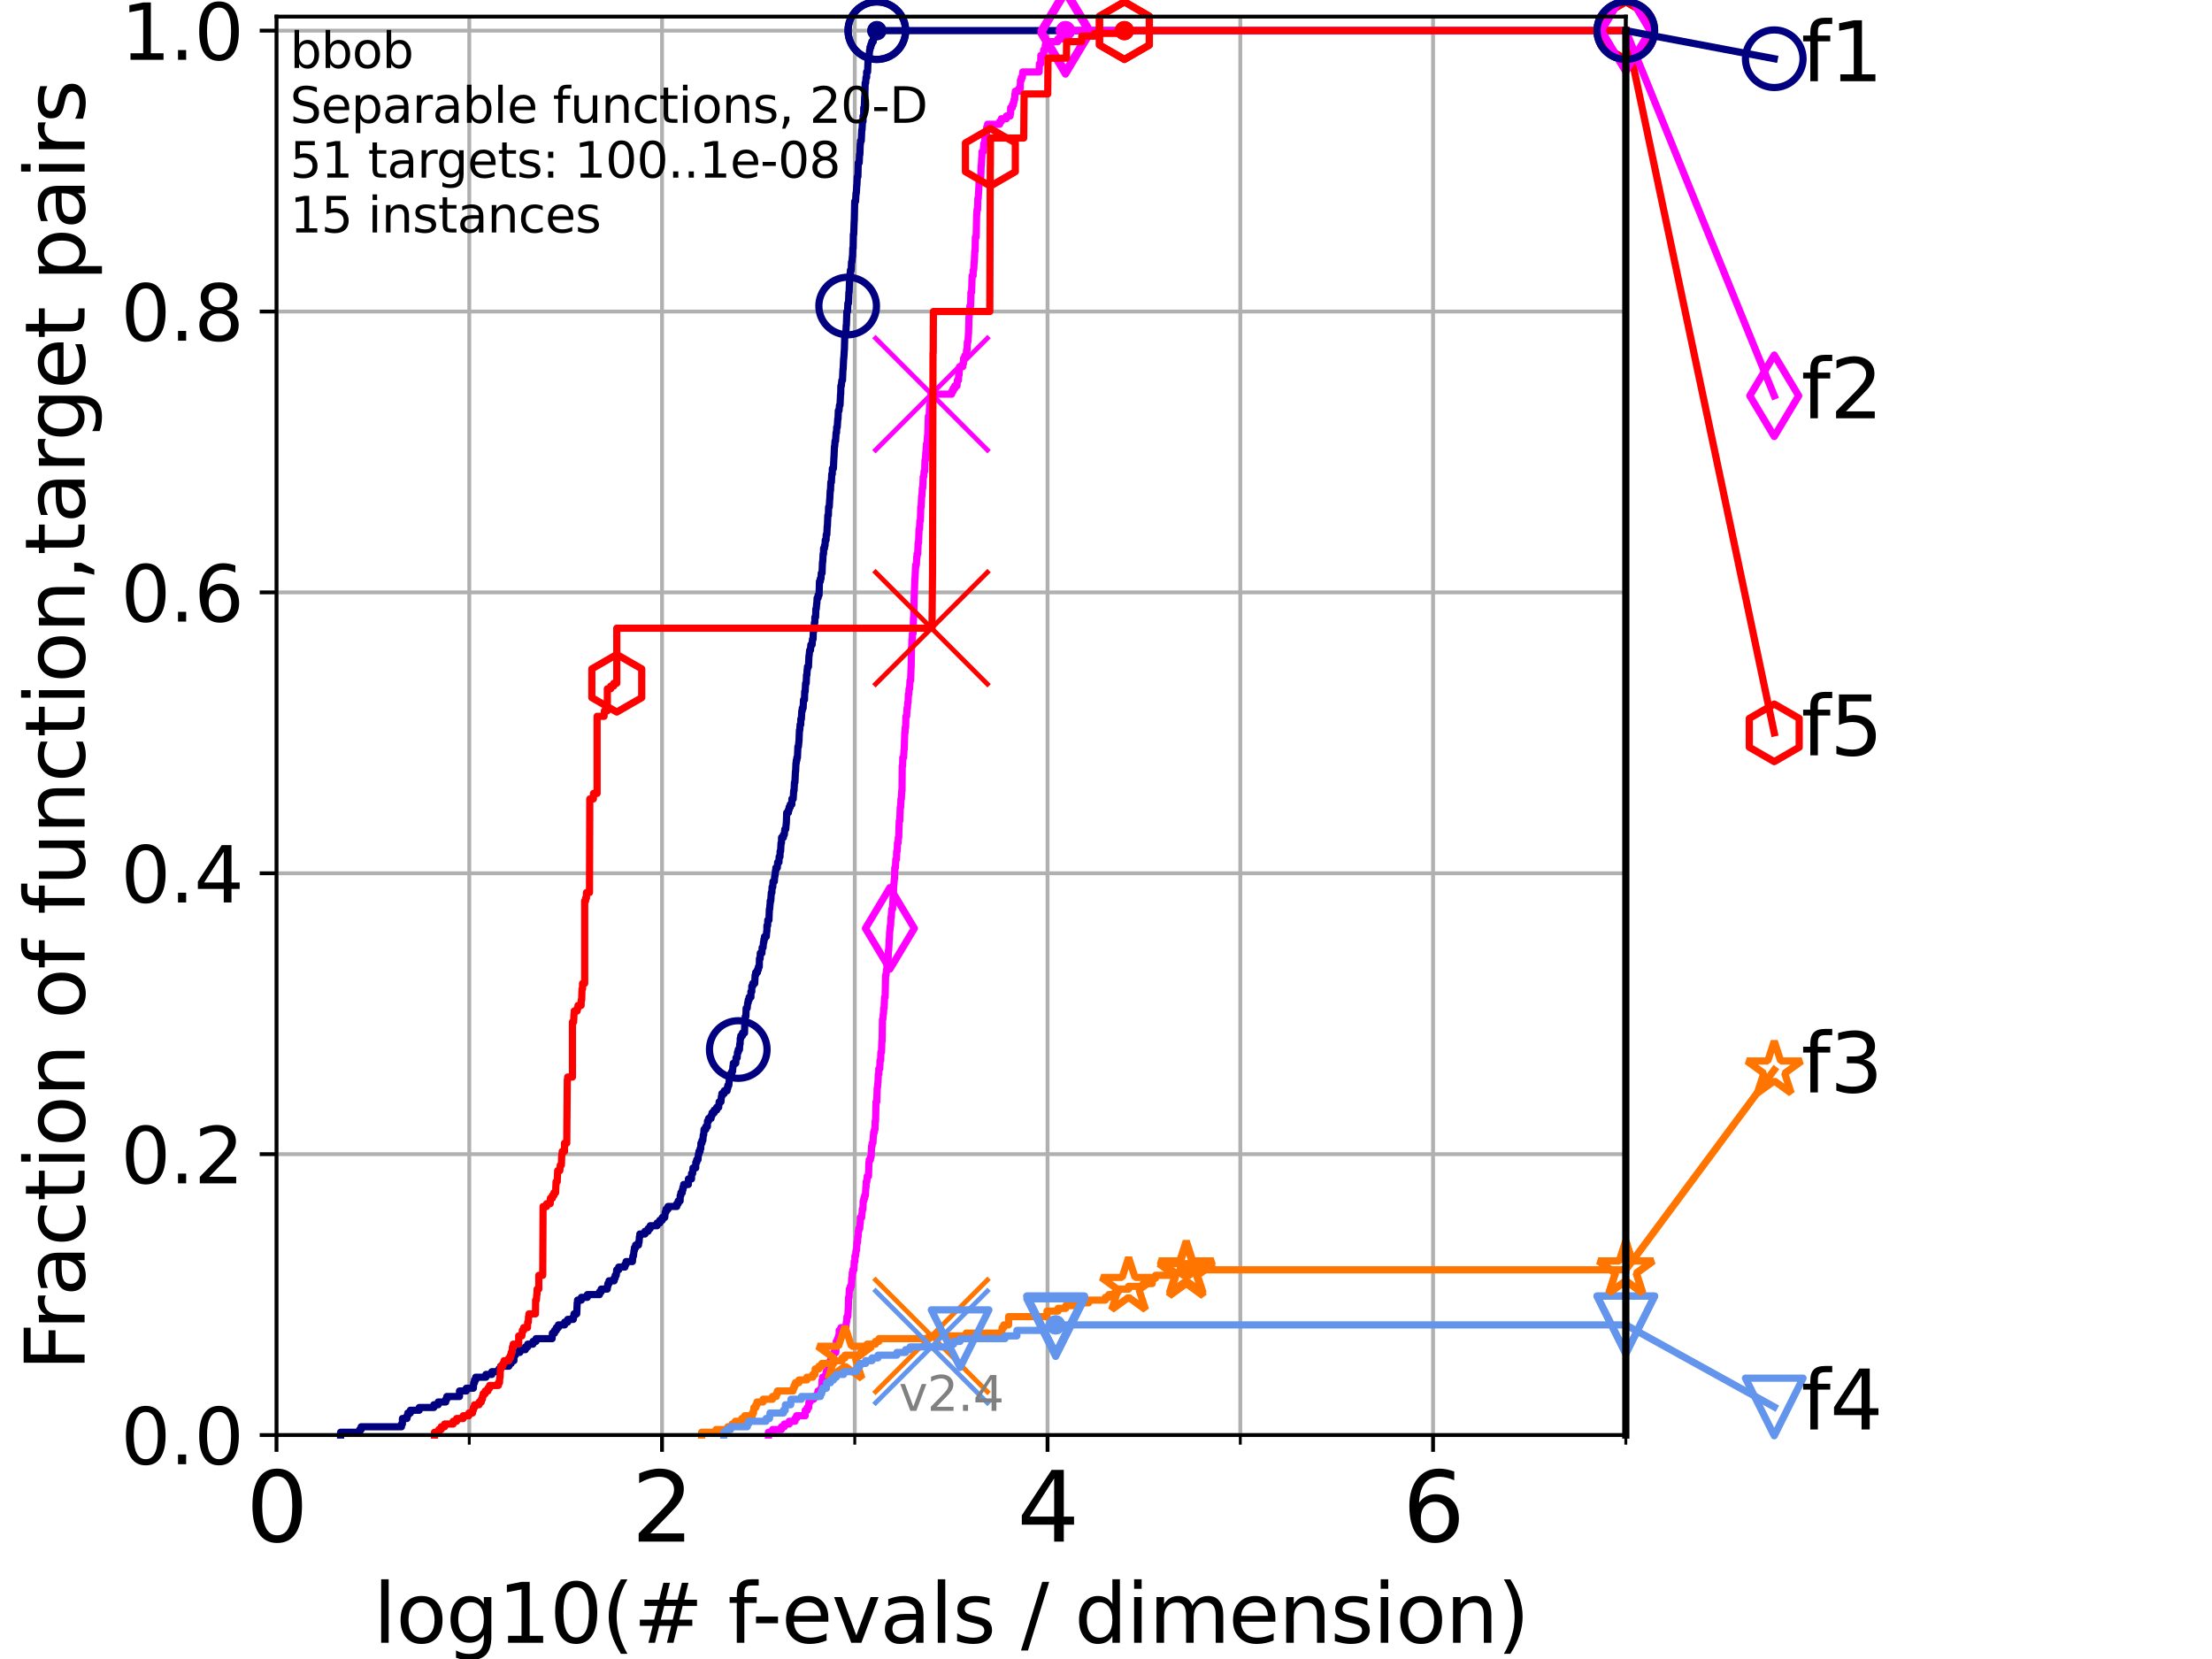 <?xml version="1.0" encoding="utf-8" standalone="no"?>
<!DOCTYPE svg PUBLIC "-//W3C//DTD SVG 1.1//EN"
  "http://www.w3.org/Graphics/SVG/1.1/DTD/svg11.dtd">
<svg height="345.6pt" version="1.1" viewBox="0 0 460.8 345.6" width="460.8pt" xmlns="http://www.w3.org/2000/svg" xmlns:xlink="http://www.w3.org/1999/xlink">
 <defs>
  <style type="text/css">*{stroke-linecap:butt;stroke-linejoin:round;}</style>
 </defs>
 <g id="figure_1">
  <g id="patch_1">
   <path d="M 0 345.6 
L 460.8 345.6 
L 460.8 0 
L 0 0 
z
" style="fill:#ffffff;"/>
  </g>
  <g id="axes_1">
   <g id="patch_2">
    <path d="M 57.6 298.944 
L 338.688 298.944 
L 338.688 3.456 
L 57.6 3.456 
z
" style="fill:#ffffff;"/>
   </g>
   <g id="matplotlib.axis_1">
    <g id="xtick_1">
     <g id="line2d_1">
      <path clip-path="url(#pf276678f58)" d="M 57.6 298.944 
L 57.6 3.456 
" style="fill:none;stroke:#b0b0b0;stroke-linecap:square;stroke-width:0.8;"/>
     </g>
     <g id="line2d_2">
      <defs>
       <path d="M 0 0 
L 0 3.5 
" id="m847b381b2a" style="stroke:#000000;stroke-width:0.8;"/>
      </defs>
      <g>
       <use style="stroke:#000000;stroke-width:0.8;" x="57.6" xlink:href="#m847b381b2a" y="298.944"/>
      </g>
     </g>
     <g id="text_1">
      <!-- 0 -->
      <g transform="translate(51.237 321.141)scale(0.2 -0.2)">
       <defs>
        <path d="M 2034 4250 
Q 1547 4250 1301 3770 
Q 1056 3291 1056 2328 
Q 1056 1369 1301 889 
Q 1547 409 2034 409 
Q 2525 409 2770 889 
Q 3016 1369 3016 2328 
Q 3016 3291 2770 3770 
Q 2525 4250 2034 4250 
z
M 2034 4750 
Q 2819 4750 3233 4129 
Q 3647 3509 3647 2328 
Q 3647 1150 3233 529 
Q 2819 -91 2034 -91 
Q 1250 -91 836 529 
Q 422 1150 422 2328 
Q 422 3509 836 4129 
Q 1250 4750 2034 4750 
z
" id="DejaVuSans-30" transform="scale(0.016)"/>
       </defs>
       <use xlink:href="#DejaVuSans-30"/>
      </g>
     </g>
    </g>
    <g id="xtick_2">
     <g id="line2d_3">
      <path clip-path="url(#pf276678f58)" d="M 137.911 298.944 
L 137.911 3.456 
" style="fill:none;stroke:#b0b0b0;stroke-linecap:square;stroke-width:0.8;"/>
     </g>
     <g id="line2d_4">
      <g>
       <use style="stroke:#000000;stroke-width:0.8;" x="137.911" xlink:href="#m847b381b2a" y="298.944"/>
      </g>
     </g>
     <g id="text_2">
      <!-- 2 -->
      <g transform="translate(131.548 321.141)scale(0.2 -0.2)">
       <defs>
        <path d="M 1228 531 
L 3431 531 
L 3431 0 
L 469 0 
L 469 531 
Q 828 903 1448 1529 
Q 2069 2156 2228 2338 
Q 2531 2678 2651 2914 
Q 2772 3150 2772 3378 
Q 2772 3750 2511 3984 
Q 2250 4219 1831 4219 
Q 1534 4219 1204 4116 
Q 875 4013 500 3803 
L 500 4441 
Q 881 4594 1212 4672 
Q 1544 4750 1819 4750 
Q 2544 4750 2975 4387 
Q 3406 4025 3406 3419 
Q 3406 3131 3298 2873 
Q 3191 2616 2906 2266 
Q 2828 2175 2409 1742 
Q 1991 1309 1228 531 
z
" id="DejaVuSans-32" transform="scale(0.016)"/>
       </defs>
       <use xlink:href="#DejaVuSans-32"/>
      </g>
     </g>
    </g>
    <g id="xtick_3">
     <g id="line2d_5">
      <path clip-path="url(#pf276678f58)" d="M 218.222 298.944 
L 218.222 3.456 
" style="fill:none;stroke:#b0b0b0;stroke-linecap:square;stroke-width:0.8;"/>
     </g>
     <g id="line2d_6">
      <g>
       <use style="stroke:#000000;stroke-width:0.8;" x="218.222" xlink:href="#m847b381b2a" y="298.944"/>
      </g>
     </g>
     <g id="text_3">
      <!-- 4 -->
      <g transform="translate(211.859 321.141)scale(0.2 -0.2)">
       <defs>
        <path d="M 2419 4116 
L 825 1625 
L 2419 1625 
L 2419 4116 
z
M 2253 4666 
L 3047 4666 
L 3047 1625 
L 3713 1625 
L 3713 1100 
L 3047 1100 
L 3047 0 
L 2419 0 
L 2419 1100 
L 313 1100 
L 313 1709 
L 2253 4666 
z
" id="DejaVuSans-34" transform="scale(0.016)"/>
       </defs>
       <use xlink:href="#DejaVuSans-34"/>
      </g>
     </g>
    </g>
    <g id="xtick_4">
     <g id="line2d_7">
      <path clip-path="url(#pf276678f58)" d="M 298.533 298.944 
L 298.533 3.456 
" style="fill:none;stroke:#b0b0b0;stroke-linecap:square;stroke-width:0.8;"/>
     </g>
     <g id="line2d_8">
      <g>
       <use style="stroke:#000000;stroke-width:0.8;" x="298.533" xlink:href="#m847b381b2a" y="298.944"/>
      </g>
     </g>
     <g id="text_4">
      <!-- 6 -->
      <g transform="translate(292.17 321.141)scale(0.2 -0.2)">
       <defs>
        <path d="M 2113 2584 
Q 1688 2584 1439 2293 
Q 1191 2003 1191 1497 
Q 1191 994 1439 701 
Q 1688 409 2113 409 
Q 2538 409 2786 701 
Q 3034 994 3034 1497 
Q 3034 2003 2786 2293 
Q 2538 2584 2113 2584 
z
M 3366 4563 
L 3366 3988 
Q 3128 4100 2886 4159 
Q 2644 4219 2406 4219 
Q 1781 4219 1451 3797 
Q 1122 3375 1075 2522 
Q 1259 2794 1537 2939 
Q 1816 3084 2150 3084 
Q 2853 3084 3261 2657 
Q 3669 2231 3669 1497 
Q 3669 778 3244 343 
Q 2819 -91 2113 -91 
Q 1303 -91 875 529 
Q 447 1150 447 2328 
Q 447 3434 972 4092 
Q 1497 4750 2381 4750 
Q 2619 4750 2861 4703 
Q 3103 4656 3366 4563 
z
" id="DejaVuSans-36" transform="scale(0.016)"/>
       </defs>
       <use xlink:href="#DejaVuSans-36"/>
      </g>
     </g>
    </g>
    <g id="xtick_5">
     <g id="line2d_9">
      <path clip-path="url(#pf276678f58)" d="M 97.755 298.944 
L 97.755 3.456 
" style="fill:none;stroke:#b0b0b0;stroke-linecap:square;stroke-width:0.8;"/>
     </g>
     <g id="line2d_10">
      <defs>
       <path d="M 0 0 
L 0 2 
" id="mac8add400c" style="stroke:#000000;stroke-width:0.6;"/>
      </defs>
      <g>
       <use style="stroke:#000000;stroke-width:0.6;" x="97.755" xlink:href="#mac8add400c" y="298.944"/>
      </g>
     </g>
    </g>
    <g id="xtick_6">
     <g id="line2d_11">
      <path clip-path="url(#pf276678f58)" d="M 178.066 298.944 
L 178.066 3.456 
" style="fill:none;stroke:#b0b0b0;stroke-linecap:square;stroke-width:0.8;"/>
     </g>
     <g id="line2d_12">
      <g>
       <use style="stroke:#000000;stroke-width:0.6;" x="178.066" xlink:href="#mac8add400c" y="298.944"/>
      </g>
     </g>
    </g>
    <g id="xtick_7">
     <g id="line2d_13">
      <path clip-path="url(#pf276678f58)" d="M 258.377 298.944 
L 258.377 3.456 
" style="fill:none;stroke:#b0b0b0;stroke-linecap:square;stroke-width:0.8;"/>
     </g>
     <g id="line2d_14">
      <g>
       <use style="stroke:#000000;stroke-width:0.6;" x="258.377" xlink:href="#mac8add400c" y="298.944"/>
      </g>
     </g>
    </g>
    <g id="xtick_8">
     <g id="line2d_15">
      <path clip-path="url(#pf276678f58)" d="M 338.688 298.944 
L 338.688 3.456 
" style="fill:none;stroke:#b0b0b0;stroke-linecap:square;stroke-width:0.8;"/>
     </g>
     <g id="line2d_16">
      <g>
       <use style="stroke:#000000;stroke-width:0.6;" x="338.688" xlink:href="#mac8add400c" y="298.944"/>
      </g>
     </g>
    </g>
    <g id="text_5">
     <!-- log10(# f-evals / dimension) -->
     <g transform="translate(77.764 342.218)scale(0.17 -0.17)">
      <defs>
       <path d="M 603 4863 
L 1178 4863 
L 1178 0 
L 603 0 
L 603 4863 
z
" id="DejaVuSans-6c" transform="scale(0.016)"/>
       <path d="M 1959 3097 
Q 1497 3097 1228 2736 
Q 959 2375 959 1747 
Q 959 1119 1226 758 
Q 1494 397 1959 397 
Q 2419 397 2687 759 
Q 2956 1122 2956 1747 
Q 2956 2369 2687 2733 
Q 2419 3097 1959 3097 
z
M 1959 3584 
Q 2709 3584 3137 3096 
Q 3566 2609 3566 1747 
Q 3566 888 3137 398 
Q 2709 -91 1959 -91 
Q 1206 -91 779 398 
Q 353 888 353 1747 
Q 353 2609 779 3096 
Q 1206 3584 1959 3584 
z
" id="DejaVuSans-6f" transform="scale(0.016)"/>
       <path d="M 2906 1791 
Q 2906 2416 2648 2759 
Q 2391 3103 1925 3103 
Q 1463 3103 1205 2759 
Q 947 2416 947 1791 
Q 947 1169 1205 825 
Q 1463 481 1925 481 
Q 2391 481 2648 825 
Q 2906 1169 2906 1791 
z
M 3481 434 
Q 3481 -459 3084 -895 
Q 2688 -1331 1869 -1331 
Q 1566 -1331 1297 -1286 
Q 1028 -1241 775 -1147 
L 775 -588 
Q 1028 -725 1275 -790 
Q 1522 -856 1778 -856 
Q 2344 -856 2625 -561 
Q 2906 -266 2906 331 
L 2906 616 
Q 2728 306 2450 153 
Q 2172 0 1784 0 
Q 1141 0 747 490 
Q 353 981 353 1791 
Q 353 2603 747 3093 
Q 1141 3584 1784 3584 
Q 2172 3584 2450 3431 
Q 2728 3278 2906 2969 
L 2906 3500 
L 3481 3500 
L 3481 434 
z
" id="DejaVuSans-67" transform="scale(0.016)"/>
       <path d="M 794 531 
L 1825 531 
L 1825 4091 
L 703 3866 
L 703 4441 
L 1819 4666 
L 2450 4666 
L 2450 531 
L 3481 531 
L 3481 0 
L 794 0 
L 794 531 
z
" id="DejaVuSans-31" transform="scale(0.016)"/>
       <path d="M 1984 4856 
Q 1566 4138 1362 3434 
Q 1159 2731 1159 2009 
Q 1159 1288 1364 580 
Q 1569 -128 1984 -844 
L 1484 -844 
Q 1016 -109 783 600 
Q 550 1309 550 2009 
Q 550 2706 781 3412 
Q 1013 4119 1484 4856 
L 1984 4856 
z
" id="DejaVuSans-28" transform="scale(0.016)"/>
       <path d="M 3272 2816 
L 2363 2816 
L 2100 1772 
L 3016 1772 
L 3272 2816 
z
M 2803 4594 
L 2478 3297 
L 3391 3297 
L 3719 4594 
L 4219 4594 
L 3897 3297 
L 4872 3297 
L 4872 2816 
L 3775 2816 
L 3519 1772 
L 4513 1772 
L 4513 1294 
L 3397 1294 
L 3072 0 
L 2572 0 
L 2894 1294 
L 1978 1294 
L 1656 0 
L 1153 0 
L 1478 1294 
L 494 1294 
L 494 1772 
L 1594 1772 
L 1856 2816 
L 850 2816 
L 850 3297 
L 1978 3297 
L 2297 4594 
L 2803 4594 
z
" id="DejaVuSans-23" transform="scale(0.016)"/>
       <path id="DejaVuSans-20" transform="scale(0.016)"/>
       <path d="M 2375 4863 
L 2375 4384 
L 1825 4384 
Q 1516 4384 1395 4259 
Q 1275 4134 1275 3809 
L 1275 3500 
L 2222 3500 
L 2222 3053 
L 1275 3053 
L 1275 0 
L 697 0 
L 697 3053 
L 147 3053 
L 147 3500 
L 697 3500 
L 697 3744 
Q 697 4328 969 4595 
Q 1241 4863 1831 4863 
L 2375 4863 
z
" id="DejaVuSans-66" transform="scale(0.016)"/>
       <path d="M 313 2009 
L 1997 2009 
L 1997 1497 
L 313 1497 
L 313 2009 
z
" id="DejaVuSans-2d" transform="scale(0.016)"/>
       <path d="M 3597 1894 
L 3597 1613 
L 953 1613 
Q 991 1019 1311 708 
Q 1631 397 2203 397 
Q 2534 397 2845 478 
Q 3156 559 3463 722 
L 3463 178 
Q 3153 47 2828 -22 
Q 2503 -91 2169 -91 
Q 1331 -91 842 396 
Q 353 884 353 1716 
Q 353 2575 817 3079 
Q 1281 3584 2069 3584 
Q 2775 3584 3186 3129 
Q 3597 2675 3597 1894 
z
M 3022 2063 
Q 3016 2534 2758 2815 
Q 2500 3097 2075 3097 
Q 1594 3097 1305 2825 
Q 1016 2553 972 2059 
L 3022 2063 
z
" id="DejaVuSans-65" transform="scale(0.016)"/>
       <path d="M 191 3500 
L 800 3500 
L 1894 563 
L 2988 3500 
L 3597 3500 
L 2284 0 
L 1503 0 
L 191 3500 
z
" id="DejaVuSans-76" transform="scale(0.016)"/>
       <path d="M 2194 1759 
Q 1497 1759 1228 1600 
Q 959 1441 959 1056 
Q 959 750 1161 570 
Q 1363 391 1709 391 
Q 2188 391 2477 730 
Q 2766 1069 2766 1631 
L 2766 1759 
L 2194 1759 
z
M 3341 1997 
L 3341 0 
L 2766 0 
L 2766 531 
Q 2569 213 2275 61 
Q 1981 -91 1556 -91 
Q 1019 -91 701 211 
Q 384 513 384 1019 
Q 384 1609 779 1909 
Q 1175 2209 1959 2209 
L 2766 2209 
L 2766 2266 
Q 2766 2663 2505 2880 
Q 2244 3097 1772 3097 
Q 1472 3097 1187 3025 
Q 903 2953 641 2809 
L 641 3341 
Q 956 3463 1253 3523 
Q 1550 3584 1831 3584 
Q 2591 3584 2966 3190 
Q 3341 2797 3341 1997 
z
" id="DejaVuSans-61" transform="scale(0.016)"/>
       <path d="M 2834 3397 
L 2834 2853 
Q 2591 2978 2328 3040 
Q 2066 3103 1784 3103 
Q 1356 3103 1142 2972 
Q 928 2841 928 2578 
Q 928 2378 1081 2264 
Q 1234 2150 1697 2047 
L 1894 2003 
Q 2506 1872 2764 1633 
Q 3022 1394 3022 966 
Q 3022 478 2636 193 
Q 2250 -91 1575 -91 
Q 1294 -91 989 -36 
Q 684 19 347 128 
L 347 722 
Q 666 556 975 473 
Q 1284 391 1588 391 
Q 1994 391 2212 530 
Q 2431 669 2431 922 
Q 2431 1156 2273 1281 
Q 2116 1406 1581 1522 
L 1381 1569 
Q 847 1681 609 1914 
Q 372 2147 372 2553 
Q 372 3047 722 3315 
Q 1072 3584 1716 3584 
Q 2034 3584 2315 3537 
Q 2597 3491 2834 3397 
z
" id="DejaVuSans-73" transform="scale(0.016)"/>
       <path d="M 1625 4666 
L 2156 4666 
L 531 -594 
L 0 -594 
L 1625 4666 
z
" id="DejaVuSans-2f" transform="scale(0.016)"/>
       <path d="M 2906 2969 
L 2906 4863 
L 3481 4863 
L 3481 0 
L 2906 0 
L 2906 525 
Q 2725 213 2448 61 
Q 2172 -91 1784 -91 
Q 1150 -91 751 415 
Q 353 922 353 1747 
Q 353 2572 751 3078 
Q 1150 3584 1784 3584 
Q 2172 3584 2448 3432 
Q 2725 3281 2906 2969 
z
M 947 1747 
Q 947 1113 1208 752 
Q 1469 391 1925 391 
Q 2381 391 2643 752 
Q 2906 1113 2906 1747 
Q 2906 2381 2643 2742 
Q 2381 3103 1925 3103 
Q 1469 3103 1208 2742 
Q 947 2381 947 1747 
z
" id="DejaVuSans-64" transform="scale(0.016)"/>
       <path d="M 603 3500 
L 1178 3500 
L 1178 0 
L 603 0 
L 603 3500 
z
M 603 4863 
L 1178 4863 
L 1178 4134 
L 603 4134 
L 603 4863 
z
" id="DejaVuSans-69" transform="scale(0.016)"/>
       <path d="M 3328 2828 
Q 3544 3216 3844 3400 
Q 4144 3584 4550 3584 
Q 5097 3584 5394 3201 
Q 5691 2819 5691 2113 
L 5691 0 
L 5113 0 
L 5113 2094 
Q 5113 2597 4934 2840 
Q 4756 3084 4391 3084 
Q 3944 3084 3684 2787 
Q 3425 2491 3425 1978 
L 3425 0 
L 2847 0 
L 2847 2094 
Q 2847 2600 2669 2842 
Q 2491 3084 2119 3084 
Q 1678 3084 1418 2786 
Q 1159 2488 1159 1978 
L 1159 0 
L 581 0 
L 581 3500 
L 1159 3500 
L 1159 2956 
Q 1356 3278 1631 3431 
Q 1906 3584 2284 3584 
Q 2666 3584 2933 3390 
Q 3200 3197 3328 2828 
z
" id="DejaVuSans-6d" transform="scale(0.016)"/>
       <path d="M 3513 2113 
L 3513 0 
L 2938 0 
L 2938 2094 
Q 2938 2591 2744 2837 
Q 2550 3084 2163 3084 
Q 1697 3084 1428 2787 
Q 1159 2491 1159 1978 
L 1159 0 
L 581 0 
L 581 3500 
L 1159 3500 
L 1159 2956 
Q 1366 3272 1645 3428 
Q 1925 3584 2291 3584 
Q 2894 3584 3203 3211 
Q 3513 2838 3513 2113 
z
" id="DejaVuSans-6e" transform="scale(0.016)"/>
       <path d="M 513 4856 
L 1013 4856 
Q 1481 4119 1714 3412 
Q 1947 2706 1947 2009 
Q 1947 1309 1714 600 
Q 1481 -109 1013 -844 
L 513 -844 
Q 928 -128 1133 580 
Q 1338 1288 1338 2009 
Q 1338 2731 1133 3434 
Q 928 4138 513 4856 
z
" id="DejaVuSans-29" transform="scale(0.016)"/>
      </defs>
      <use xlink:href="#DejaVuSans-6c"/>
      <use x="27.783" xlink:href="#DejaVuSans-6f"/>
      <use x="88.965" xlink:href="#DejaVuSans-67"/>
      <use x="152.441" xlink:href="#DejaVuSans-31"/>
      <use x="216.064" xlink:href="#DejaVuSans-30"/>
      <use x="279.688" xlink:href="#DejaVuSans-28"/>
      <use x="318.701" xlink:href="#DejaVuSans-23"/>
      <use x="402.49" xlink:href="#DejaVuSans-20"/>
      <use x="434.277" xlink:href="#DejaVuSans-66"/>
      <use x="463.982" xlink:href="#DejaVuSans-2d"/>
      <use x="500.066" xlink:href="#DejaVuSans-65"/>
      <use x="561.59" xlink:href="#DejaVuSans-76"/>
      <use x="620.77" xlink:href="#DejaVuSans-61"/>
      <use x="682.049" xlink:href="#DejaVuSans-6c"/>
      <use x="709.832" xlink:href="#DejaVuSans-73"/>
      <use x="761.932" xlink:href="#DejaVuSans-20"/>
      <use x="793.719" xlink:href="#DejaVuSans-2f"/>
      <use x="827.41" xlink:href="#DejaVuSans-20"/>
      <use x="859.197" xlink:href="#DejaVuSans-64"/>
      <use x="922.674" xlink:href="#DejaVuSans-69"/>
      <use x="950.457" xlink:href="#DejaVuSans-6d"/>
      <use x="1047.869" xlink:href="#DejaVuSans-65"/>
      <use x="1109.393" xlink:href="#DejaVuSans-6e"/>
      <use x="1172.771" xlink:href="#DejaVuSans-73"/>
      <use x="1224.871" xlink:href="#DejaVuSans-69"/>
      <use x="1252.654" xlink:href="#DejaVuSans-6f"/>
      <use x="1313.836" xlink:href="#DejaVuSans-6e"/>
      <use x="1377.215" xlink:href="#DejaVuSans-29"/>
     </g>
    </g>
   </g>
   <g id="matplotlib.axis_2">
    <g id="ytick_1">
     <g id="line2d_17">
      <path clip-path="url(#pf276678f58)" d="M 57.6 298.944 
L 338.688 298.944 
" style="fill:none;stroke:#b0b0b0;stroke-linecap:square;stroke-width:0.8;"/>
     </g>
     <g id="line2d_18">
      <defs>
       <path d="M 0 0 
L -3.5 0 
" id="m3ae5129b0a" style="stroke:#000000;stroke-width:0.8;"/>
      </defs>
      <g>
       <use style="stroke:#000000;stroke-width:0.8;" x="57.6" xlink:href="#m3ae5129b0a" y="298.944"/>
      </g>
     </g>
     <g id="text_6">
      <!-- 0.0 -->
      <g transform="translate(25.155 305.023)scale(0.16 -0.16)">
       <defs>
        <path d="M 684 794 
L 1344 794 
L 1344 0 
L 684 0 
L 684 794 
z
" id="DejaVuSans-2e" transform="scale(0.016)"/>
       </defs>
       <use xlink:href="#DejaVuSans-30"/>
       <use x="63.623" xlink:href="#DejaVuSans-2e"/>
       <use x="95.41" xlink:href="#DejaVuSans-30"/>
      </g>
     </g>
    </g>
    <g id="ytick_2">
     <g id="line2d_19">
      <path clip-path="url(#pf276678f58)" d="M 57.6 240.432 
L 338.688 240.432 
" style="fill:none;stroke:#b0b0b0;stroke-linecap:square;stroke-width:0.8;"/>
     </g>
     <g id="line2d_20">
      <g>
       <use style="stroke:#000000;stroke-width:0.8;" x="57.6" xlink:href="#m3ae5129b0a" y="240.432"/>
      </g>
     </g>
     <g id="text_7">
      <!-- 0.2 -->
      <g transform="translate(25.155 246.51)scale(0.16 -0.16)">
       <use xlink:href="#DejaVuSans-30"/>
       <use x="63.623" xlink:href="#DejaVuSans-2e"/>
       <use x="95.41" xlink:href="#DejaVuSans-32"/>
      </g>
     </g>
    </g>
    <g id="ytick_3">
     <g id="line2d_21">
      <path clip-path="url(#pf276678f58)" d="M 57.6 181.919 
L 338.688 181.919 
" style="fill:none;stroke:#b0b0b0;stroke-linecap:square;stroke-width:0.8;"/>
     </g>
     <g id="line2d_22">
      <g>
       <use style="stroke:#000000;stroke-width:0.8;" x="57.6" xlink:href="#m3ae5129b0a" y="181.919"/>
      </g>
     </g>
     <g id="text_8">
      <!-- 0.4 -->
      <g transform="translate(25.155 187.998)scale(0.16 -0.16)">
       <use xlink:href="#DejaVuSans-30"/>
       <use x="63.623" xlink:href="#DejaVuSans-2e"/>
       <use x="95.41" xlink:href="#DejaVuSans-34"/>
      </g>
     </g>
    </g>
    <g id="ytick_4">
     <g id="line2d_23">
      <path clip-path="url(#pf276678f58)" d="M 57.6 123.407 
L 338.688 123.407 
" style="fill:none;stroke:#b0b0b0;stroke-linecap:square;stroke-width:0.8;"/>
     </g>
     <g id="line2d_24">
      <g>
       <use style="stroke:#000000;stroke-width:0.8;" x="57.6" xlink:href="#m3ae5129b0a" y="123.407"/>
      </g>
     </g>
     <g id="text_9">
      <!-- 0.6 -->
      <g transform="translate(25.155 129.485)scale(0.16 -0.16)">
       <use xlink:href="#DejaVuSans-30"/>
       <use x="63.623" xlink:href="#DejaVuSans-2e"/>
       <use x="95.41" xlink:href="#DejaVuSans-36"/>
      </g>
     </g>
    </g>
    <g id="ytick_5">
     <g id="line2d_25">
      <path clip-path="url(#pf276678f58)" d="M 57.6 64.894 
L 338.688 64.894 
" style="fill:none;stroke:#b0b0b0;stroke-linecap:square;stroke-width:0.8;"/>
     </g>
     <g id="line2d_26">
      <g>
       <use style="stroke:#000000;stroke-width:0.8;" x="57.6" xlink:href="#m3ae5129b0a" y="64.894"/>
      </g>
     </g>
     <g id="text_10">
      <!-- 0.8 -->
      <g transform="translate(25.155 70.973)scale(0.16 -0.16)">
       <defs>
        <path d="M 2034 2216 
Q 1584 2216 1326 1975 
Q 1069 1734 1069 1313 
Q 1069 891 1326 650 
Q 1584 409 2034 409 
Q 2484 409 2743 651 
Q 3003 894 3003 1313 
Q 3003 1734 2745 1975 
Q 2488 2216 2034 2216 
z
M 1403 2484 
Q 997 2584 770 2862 
Q 544 3141 544 3541 
Q 544 4100 942 4425 
Q 1341 4750 2034 4750 
Q 2731 4750 3128 4425 
Q 3525 4100 3525 3541 
Q 3525 3141 3298 2862 
Q 3072 2584 2669 2484 
Q 3125 2378 3379 2068 
Q 3634 1759 3634 1313 
Q 3634 634 3220 271 
Q 2806 -91 2034 -91 
Q 1263 -91 848 271 
Q 434 634 434 1313 
Q 434 1759 690 2068 
Q 947 2378 1403 2484 
z
M 1172 3481 
Q 1172 3119 1398 2916 
Q 1625 2713 2034 2713 
Q 2441 2713 2670 2916 
Q 2900 3119 2900 3481 
Q 2900 3844 2670 4047 
Q 2441 4250 2034 4250 
Q 1625 4250 1398 4047 
Q 1172 3844 1172 3481 
z
" id="DejaVuSans-38" transform="scale(0.016)"/>
       </defs>
       <use xlink:href="#DejaVuSans-30"/>
       <use x="63.623" xlink:href="#DejaVuSans-2e"/>
       <use x="95.41" xlink:href="#DejaVuSans-38"/>
      </g>
     </g>
    </g>
    <g id="ytick_6">
     <g id="line2d_27">
      <path clip-path="url(#pf276678f58)" d="M 57.6 6.382 
L 338.688 6.382 
" style="fill:none;stroke:#b0b0b0;stroke-linecap:square;stroke-width:0.8;"/>
     </g>
     <g id="line2d_28">
      <g>
       <use style="stroke:#000000;stroke-width:0.8;" x="57.6" xlink:href="#m3ae5129b0a" y="6.382"/>
      </g>
     </g>
     <g id="text_11">
      <!-- 1.0 -->
      <g transform="translate(25.155 12.46)scale(0.16 -0.16)">
       <use xlink:href="#DejaVuSans-31"/>
       <use x="63.623" xlink:href="#DejaVuSans-2e"/>
       <use x="95.41" xlink:href="#DejaVuSans-30"/>
      </g>
     </g>
    </g>
    <g id="text_12">
     <!-- Fraction of function,target pairs -->
     <g transform="translate(17.62 285.585)rotate(-90)scale(0.17 -0.17)">
      <defs>
       <path d="M 628 4666 
L 3309 4666 
L 3309 4134 
L 1259 4134 
L 1259 2759 
L 3109 2759 
L 3109 2228 
L 1259 2228 
L 1259 0 
L 628 0 
L 628 4666 
z
" id="DejaVuSans-46" transform="scale(0.016)"/>
       <path d="M 2631 2963 
Q 2534 3019 2420 3045 
Q 2306 3072 2169 3072 
Q 1681 3072 1420 2755 
Q 1159 2438 1159 1844 
L 1159 0 
L 581 0 
L 581 3500 
L 1159 3500 
L 1159 2956 
Q 1341 3275 1631 3429 
Q 1922 3584 2338 3584 
Q 2397 3584 2469 3576 
Q 2541 3569 2628 3553 
L 2631 2963 
z
" id="DejaVuSans-72" transform="scale(0.016)"/>
       <path d="M 3122 3366 
L 3122 2828 
Q 2878 2963 2633 3030 
Q 2388 3097 2138 3097 
Q 1578 3097 1268 2742 
Q 959 2388 959 1747 
Q 959 1106 1268 751 
Q 1578 397 2138 397 
Q 2388 397 2633 464 
Q 2878 531 3122 666 
L 3122 134 
Q 2881 22 2623 -34 
Q 2366 -91 2075 -91 
Q 1284 -91 818 406 
Q 353 903 353 1747 
Q 353 2603 823 3093 
Q 1294 3584 2113 3584 
Q 2378 3584 2631 3529 
Q 2884 3475 3122 3366 
z
" id="DejaVuSans-63" transform="scale(0.016)"/>
       <path d="M 1172 4494 
L 1172 3500 
L 2356 3500 
L 2356 3053 
L 1172 3053 
L 1172 1153 
Q 1172 725 1289 603 
Q 1406 481 1766 481 
L 2356 481 
L 2356 0 
L 1766 0 
Q 1100 0 847 248 
Q 594 497 594 1153 
L 594 3053 
L 172 3053 
L 172 3500 
L 594 3500 
L 594 4494 
L 1172 4494 
z
" id="DejaVuSans-74" transform="scale(0.016)"/>
       <path d="M 544 1381 
L 544 3500 
L 1119 3500 
L 1119 1403 
Q 1119 906 1312 657 
Q 1506 409 1894 409 
Q 2359 409 2629 706 
Q 2900 1003 2900 1516 
L 2900 3500 
L 3475 3500 
L 3475 0 
L 2900 0 
L 2900 538 
Q 2691 219 2414 64 
Q 2138 -91 1772 -91 
Q 1169 -91 856 284 
Q 544 659 544 1381 
z
M 1991 3584 
L 1991 3584 
z
" id="DejaVuSans-75" transform="scale(0.016)"/>
       <path d="M 750 794 
L 1409 794 
L 1409 256 
L 897 -744 
L 494 -744 
L 750 256 
L 750 794 
z
" id="DejaVuSans-2c" transform="scale(0.016)"/>
       <path d="M 1159 525 
L 1159 -1331 
L 581 -1331 
L 581 3500 
L 1159 3500 
L 1159 2969 
Q 1341 3281 1617 3432 
Q 1894 3584 2278 3584 
Q 2916 3584 3314 3078 
Q 3713 2572 3713 1747 
Q 3713 922 3314 415 
Q 2916 -91 2278 -91 
Q 1894 -91 1617 61 
Q 1341 213 1159 525 
z
M 3116 1747 
Q 3116 2381 2855 2742 
Q 2594 3103 2138 3103 
Q 1681 3103 1420 2742 
Q 1159 2381 1159 1747 
Q 1159 1113 1420 752 
Q 1681 391 2138 391 
Q 2594 391 2855 752 
Q 3116 1113 3116 1747 
z
" id="DejaVuSans-70" transform="scale(0.016)"/>
      </defs>
      <use xlink:href="#DejaVuSans-46"/>
      <use x="50.27" xlink:href="#DejaVuSans-72"/>
      <use x="91.383" xlink:href="#DejaVuSans-61"/>
      <use x="152.662" xlink:href="#DejaVuSans-63"/>
      <use x="207.643" xlink:href="#DejaVuSans-74"/>
      <use x="246.852" xlink:href="#DejaVuSans-69"/>
      <use x="274.635" xlink:href="#DejaVuSans-6f"/>
      <use x="335.816" xlink:href="#DejaVuSans-6e"/>
      <use x="399.195" xlink:href="#DejaVuSans-20"/>
      <use x="430.982" xlink:href="#DejaVuSans-6f"/>
      <use x="492.164" xlink:href="#DejaVuSans-66"/>
      <use x="527.369" xlink:href="#DejaVuSans-20"/>
      <use x="559.156" xlink:href="#DejaVuSans-66"/>
      <use x="594.361" xlink:href="#DejaVuSans-75"/>
      <use x="657.74" xlink:href="#DejaVuSans-6e"/>
      <use x="721.119" xlink:href="#DejaVuSans-63"/>
      <use x="776.1" xlink:href="#DejaVuSans-74"/>
      <use x="815.309" xlink:href="#DejaVuSans-69"/>
      <use x="843.092" xlink:href="#DejaVuSans-6f"/>
      <use x="904.273" xlink:href="#DejaVuSans-6e"/>
      <use x="967.652" xlink:href="#DejaVuSans-2c"/>
      <use x="999.439" xlink:href="#DejaVuSans-74"/>
      <use x="1038.648" xlink:href="#DejaVuSans-61"/>
      <use x="1099.928" xlink:href="#DejaVuSans-72"/>
      <use x="1139.291" xlink:href="#DejaVuSans-67"/>
      <use x="1202.768" xlink:href="#DejaVuSans-65"/>
      <use x="1264.291" xlink:href="#DejaVuSans-74"/>
      <use x="1303.5" xlink:href="#DejaVuSans-20"/>
      <use x="1335.287" xlink:href="#DejaVuSans-70"/>
      <use x="1398.764" xlink:href="#DejaVuSans-61"/>
      <use x="1460.043" xlink:href="#DejaVuSans-69"/>
      <use x="1487.826" xlink:href="#DejaVuSans-72"/>
      <use x="1528.939" xlink:href="#DejaVuSans-73"/>
     </g>
    </g>
   </g>
   <g id="line2d_29">
    <defs>
     <path d="M 0 1.5 
C 0.398 1.5 0.779 1.342 1.061 1.061 
C 1.342 0.779 1.5 0.398 1.5 0 
C 1.5 -0.398 1.342 -0.779 1.061 -1.061 
C 0.779 -1.342 0.398 -1.5 0 -1.5 
C -0.398 -1.5 -0.779 -1.342 -1.061 -1.061 
C -1.342 -0.779 -1.5 -0.398 -1.5 0 
C -1.5 0.398 -1.342 0.779 -1.061 1.061 
C -0.779 1.342 -0.398 1.5 0 1.5 
z
" id="m4fee6da629" style="stroke:#000080;"/>
    </defs>
    <g>
     <use style="fill:#000080;stroke:#000080;" x="182.662" xlink:href="#m4fee6da629" y="6.382"/>
     <use style="fill:#000080;stroke:#000080;" x="182.662" xlink:href="#m4fee6da629" y="6.382"/>
    </g>
   </g>
   <g id="line2d_30">
    <path d="M 70.949 298.944 
L 70.949 298.37 
L 74.922 298.37 
L 74.922 297.797 
L 75.242 297.797 
L 75.242 297.223 
L 83.635 297.223 
L 83.635 296.649 
L 83.83 296.649 
L 83.83 295.502 
L 84.773 295.502 
L 84.773 294.928 
L 84.956 294.928 
L 84.956 294.355 
L 85.492 294.355 
L 85.492 293.781 
L 87.33 293.781 
L 87.33 293.207 
L 90.377 293.207 
L 90.377 292.634 
L 91.284 292.634 
L 91.284 292.06 
L 92.854 292.06 
L 92.854 291.487 
L 93.084 291.487 
L 93.084 290.913 
L 95.723 290.913 
L 95.723 289.766 
L 97.134 289.766 
L 97.134 289.192 
L 98.606 289.192 
L 98.689 288.045 
L 98.854 288.045 
L 98.854 287.471 
L 99.098 287.471 
L 99.098 286.897 
L 101.223 286.897 
L 101.223 286.324 
L 102.465 286.324 
L 102.465 285.75 
L 103.932 285.75 
L 103.932 285.176 
L 104.295 285.176 
L 104.295 284.603 
L 106.006 284.603 
L 106.006 284.029 
L 106.489 284.029 
L 106.489 283.455 
L 107.06 283.455 
L 107.06 282.308 
L 107.365 282.308 
L 107.365 281.734 
L 108.294 281.734 
L 108.294 281.161 
L 109.447 281.161 
L 109.447 280.587 
L 109.93 280.587 
L 109.93 280.013 
L 111.023 280.013 
L 111.023 279.44 
L 111.663 279.44 
L 111.663 278.866 
L 115.012 278.866 
L 115.077 277.719 
L 115.523 277.719 
L 115.523 277.145 
L 115.897 277.145 
L 115.897 276.572 
L 116.323 276.572 
L 116.323 275.998 
L 117.626 275.998 
L 117.626 275.424 
L 118.257 275.424 
L 118.257 274.851 
L 119.427 274.851 
L 119.427 274.277 
L 119.578 274.277 
L 119.578 273.703 
L 120.142 273.703 
L 120.239 271.409 
L 120.311 271.409 
L 120.311 270.835 
L 121.106 270.835 
L 121.106 270.261 
L 122.362 270.261 
L 122.362 269.688 
L 124.892 269.688 
L 124.892 269.114 
L 125.238 269.114 
L 125.238 268.54 
L 126.507 268.54 
L 126.507 267.967 
L 126.624 267.967 
L 126.624 267.393 
L 126.872 267.393 
L 126.872 266.82 
L 127.939 266.82 
L 127.939 266.246 
L 128.154 266.246 
L 128.154 265.672 
L 128.381 265.672 
L 128.471 264.525 
L 128.886 264.525 
L 128.886 263.951 
L 130.182 263.951 
L 130.182 263.378 
L 130.425 263.378 
L 130.425 262.804 
L 131.74 262.804 
L 131.84 261.657 
L 131.963 261.657 
L 132.073 260.509 
L 132.158 260.509 
L 132.158 259.936 
L 132.411 259.936 
L 132.411 259.362 
L 133.01 259.362 
L 133.01 258.788 
L 133.125 258.788 
L 133.205 257.641 
L 133.285 257.641 
L 133.285 257.067 
L 134.365 257.067 
L 134.365 256.494 
L 135.025 256.494 
L 135.025 255.92 
L 135.452 255.92 
L 135.452 255.346 
L 136.878 255.346 
L 136.878 254.773 
L 137.451 254.773 
L 137.451 254.199 
L 137.963 254.199 
L 137.963 253.626 
L 138.477 253.626 
L 138.586 252.478 
L 138.745 252.478 
L 138.745 251.905 
L 139.156 251.905 
L 139.156 251.331 
L 140.981 251.331 
L 140.981 250.757 
L 141.278 250.757 
L 141.278 250.184 
L 141.676 250.184 
L 141.704 249.036 
L 141.844 249.036 
L 141.844 248.463 
L 142.127 248.463 
L 142.127 247.889 
L 142.264 247.889 
L 142.264 247.315 
L 142.426 247.315 
L 142.426 246.742 
L 143.401 246.742 
L 143.407 245.594 
L 144.057 245.594 
L 144.063 244.447 
L 144.294 244.447 
L 144.361 243.3 
L 144.929 243.3 
L 144.941 242.152 
L 145.138 242.152 
L 145.138 241.579 
L 145.407 241.579 
L 145.497 240.432 
L 145.604 240.432 
L 145.604 239.858 
L 145.838 239.858 
L 145.838 239.284 
L 145.982 239.284 
L 146.014 238.137 
L 146.232 238.137 
L 146.232 237.563 
L 146.421 237.563 
L 146.501 236.416 
L 146.591 236.416 
L 146.665 235.269 
L 147.031 235.269 
L 147.031 234.695 
L 147.358 234.695 
L 147.379 233.548 
L 147.615 233.548 
L 147.615 232.974 
L 148.137 232.974 
L 148.137 232.4 
L 148.325 232.4 
L 148.325 231.827 
L 148.775 231.827 
L 148.775 231.253 
L 149.291 231.253 
L 149.291 230.679 
L 149.713 230.679 
L 149.815 229.532 
L 150.185 229.532 
L 150.284 228.385 
L 150.383 228.385 
L 150.383 227.811 
L 150.862 227.811 
L 150.862 227.238 
L 151.462 227.238 
L 151.462 226.664 
L 151.625 226.664 
L 151.625 226.09 
L 151.827 226.09 
L 151.921 224.943 
L 151.991 224.943 
L 152.084 223.796 
L 152.432 223.796 
L 152.432 223.222 
L 152.602 223.222 
L 152.692 222.075 
L 152.759 222.075 
L 152.759 221.501 
L 153.273 221.501 
L 153.323 220.354 
L 153.566 220.354 
L 153.627 219.206 
L 153.792 219.206 
L 153.792 218.633 
L 154.047 218.633 
L 154.095 217.485 
L 154.177 217.485 
L 154.205 216.338 
L 154.318 216.338 
L 154.318 215.765 
L 154.668 215.765 
L 154.668 215.191 
L 155.1 215.191 
L 155.139 213.47 
L 155.223 213.47 
L 155.249 211.749 
L 155.384 211.749 
L 155.435 210.028 
L 155.65 210.028 
L 155.76 208.881 
L 155.867 208.881 
L 155.867 208.307 
L 156.053 208.307 
L 156.053 207.733 
L 156.427 207.733 
L 156.427 206.586 
L 156.607 206.586 
L 156.613 205.439 
L 156.809 205.439 
L 156.809 204.865 
L 157.22 204.865 
L 157.301 203.144 
L 157.424 203.144 
L 157.424 202.571 
L 157.787 202.571 
L 157.787 201.997 
L 157.982 201.997 
L 157.982 201.423 
L 158.165 201.423 
L 158.206 199.702 
L 158.353 199.702 
L 158.377 198.555 
L 158.721 198.555 
L 158.769 197.408 
L 158.96 197.408 
L 159.049 196.26 
L 159.137 196.26 
L 159.137 195.687 
L 159.258 195.687 
L 159.258 195.113 
L 159.633 195.113 
L 159.721 193.966 
L 159.763 193.966 
L 159.766 192.818 
L 159.917 192.818 
L 159.944 191.671 
L 160.186 191.671 
L 160.271 189.377 
L 160.336 189.377 
L 160.425 188.229 
L 160.449 188.229 
L 160.449 187.656 
L 160.569 187.656 
L 160.678 185.935 
L 160.8 185.935 
L 160.833 184.787 
L 160.982 184.787 
L 161.026 183.64 
L 161.304 183.64 
L 161.386 182.493 
L 161.445 182.493 
L 161.553 181.345 
L 161.625 181.345 
L 161.625 180.772 
L 161.929 180.772 
L 161.999 179.624 
L 162.269 179.624 
L 162.308 178.477 
L 162.483 178.477 
L 162.513 177.33 
L 162.617 177.33 
L 162.702 175.609 
L 162.796 175.609 
L 162.815 174.462 
L 163.193 174.462 
L 163.193 173.888 
L 163.385 173.888 
L 163.493 172.741 
L 163.681 172.741 
L 163.779 171.593 
L 163.8 171.593 
L 163.885 169.299 
L 164.234 169.299 
L 164.234 168.725 
L 164.387 168.725 
L 164.387 168.151 
L 164.624 168.151 
L 164.624 167.578 
L 164.955 167.578 
L 164.966 166.43 
L 165.232 166.43 
L 165.341 164.709 
L 165.415 164.709 
L 165.497 162.989 
L 165.596 162.989 
L 165.702 160.694 
L 165.743 160.694 
L 165.814 158.973 
L 165.877 158.973 
L 165.877 158.399 
L 165.999 158.399 
L 165.999 157.826 
L 166.119 157.826 
L 166.219 155.531 
L 166.325 155.531 
L 166.431 154.384 
L 166.446 154.384 
L 166.539 152.089 
L 166.612 152.089 
L 166.674 150.942 
L 166.808 150.942 
L 166.816 149.795 
L 166.938 149.795 
L 167.029 148.074 
L 167.127 148.074 
L 167.127 147.5 
L 167.306 147.5 
L 167.385 145.779 
L 167.588 145.779 
L 167.637 144.058 
L 167.729 144.058 
L 167.82 142.337 
L 167.947 142.337 
L 168.009 140.616 
L 168.09 140.616 
L 168.145 139.469 
L 168.207 139.469 
L 168.207 138.895 
L 168.414 138.895 
L 168.524 136.601 
L 168.559 136.601 
L 168.664 135.453 
L 168.838 135.453 
L 168.916 134.306 
L 169.18 134.306 
L 169.251 133.159 
L 169.376 133.159 
L 169.435 131.438 
L 169.54 131.438 
L 169.649 129.717 
L 169.741 129.717 
L 169.756 128.569 
L 169.903 128.569 
L 169.959 126.848 
L 170.039 126.848 
L 170.136 125.701 
L 170.163 125.701 
L 170.222 124.554 
L 170.429 124.554 
L 170.429 123.98 
L 170.626 123.98 
L 170.709 121.112 
L 170.89 121.112 
L 170.89 120.538 
L 171.033 120.538 
L 171.09 119.391 
L 171.247 119.391 
L 171.338 117.096 
L 171.382 117.096 
L 171.475 115.375 
L 171.562 115.375 
L 171.571 114.228 
L 171.756 114.228 
L 171.756 113.654 
L 171.869 113.654 
L 171.915 112.507 
L 172.087 112.507 
L 172.125 111.36 
L 172.248 111.36 
L 172.319 109.639 
L 172.362 109.639 
L 172.454 107.344 
L 172.568 107.344 
L 172.613 105.623 
L 172.747 105.623 
L 172.847 103.902 
L 172.865 103.902 
L 172.949 102.181 
L 173.009 102.181 
L 173.077 100.461 
L 173.194 100.461 
L 173.271 98.74 
L 173.381 98.74 
L 173.392 97.592 
L 173.613 97.592 
L 173.718 95.298 
L 173.733 95.298 
L 173.831 93.003 
L 173.881 93.003 
L 173.957 91.856 
L 174.064 91.856 
L 174.173 90.135 
L 174.264 90.135 
L 174.301 88.987 
L 174.415 88.987 
L 174.518 87.267 
L 174.576 87.267 
L 174.638 85.546 
L 174.781 85.546 
L 174.882 84.398 
L 174.993 84.398 
L 175.097 82.104 
L 175.133 82.104 
L 175.169 80.383 
L 175.265 80.383 
L 175.37 79.235 
L 175.504 79.235 
L 175.602 76.941 
L 175.64 76.941 
L 175.746 74.646 
L 175.777 74.646 
L 175.881 72.925 
L 175.899 72.925 
L 175.977 70.057 
L 176.03 70.057 
L 176.03 69.483 
L 176.205 69.483 
L 176.285 67.762 
L 176.318 67.762 
L 176.415 64.894 
L 176.553 64.894 
L 176.627 63.173 
L 176.755 63.173 
L 176.843 60.879 
L 176.892 60.879 
L 176.967 58.584 
L 177.009 58.584 
L 177.097 56.863 
L 177.158 56.863 
L 177.158 56.289 
L 177.324 56.289 
L 177.39 54.568 
L 177.472 54.568 
L 177.565 53.421 
L 177.606 53.421 
L 177.647 51.7 
L 177.718 51.7 
L 177.771 48.832 
L 177.839 48.832 
L 177.946 45.964 
L 177.965 45.964 
L 178.052 41.948 
L 178.226 41.948 
L 178.329 40.227 
L 178.387 40.227 
L 178.488 38.506 
L 178.517 38.506 
L 178.593 36.785 
L 178.72 36.785 
L 178.79 33.917 
L 178.986 33.917 
L 179.057 32.196 
L 179.125 32.196 
L 179.206 29.901 
L 179.255 29.901 
L 179.255 29.328 
L 179.421 29.328 
L 179.52 27.033 
L 179.576 27.033 
L 179.67 25.312 
L 179.778 25.312 
L 179.788 24.165 
L 179.917 24.165 
L 179.933 22.444 
L 180.05 22.444 
L 180.123 20.149 
L 180.163 20.149 
L 180.228 17.281 
L 180.332 17.281 
L 180.403 16.134 
L 180.532 16.134 
L 180.535 14.986 
L 180.733 14.986 
L 180.821 12.692 
L 180.856 12.692 
L 180.947 11.544 
L 181.057 11.544 
L 181.159 10.397 
L 181.231 10.397 
L 181.231 9.824 
L 181.416 9.824 
L 181.416 9.25 
L 181.605 9.25 
L 181.605 8.676 
L 181.915 8.676 
L 181.915 8.103 
L 182.033 8.103 
L 182.033 7.529 
L 182.274 7.529 
L 182.274 6.955 
L 182.662 6.955 
L 182.662 6.382 
L 338.688 6.382 
L 338.688 6.382 
" style="fill:none;stroke:#000080;stroke-linecap:square;stroke-width:1.5;"/>
   </g>
   <g id="line2d_31">
    <defs>
     <path d="M 0 6 
C 1.591 6 3.117 5.368 4.243 4.243 
C 5.368 3.117 6 1.591 6 0 
C 6 -1.591 5.368 -3.117 4.243 -4.243 
C 3.117 -5.368 1.591 -6 0 -6 
C -1.591 -6 -3.117 -5.368 -4.243 -4.243 
C -5.368 -3.117 -6 -1.591 -6 0 
C -6 1.591 -5.368 3.117 -4.243 4.243 
C -3.117 5.368 -1.591 6 0 6 
z
" id="mbf83fd4068" style="stroke:#000080;stroke-width:1.5;"/>
    </defs>
    <g>
     <use style="fill-opacity:0;stroke:#000080;stroke-width:1.5;" x="153.792" xlink:href="#mbf83fd4068" y="218.633"/>
     <use style="fill-opacity:0;stroke:#000080;stroke-width:1.5;" x="176.584" xlink:href="#mbf83fd4068" y="63.747"/>
     <use style="fill-opacity:0;stroke:#000080;stroke-width:1.5;" x="182.662" xlink:href="#mbf83fd4068" y="6.382"/>
     <use style="fill-opacity:0;stroke:#000080;stroke-width:1.5;" x="182.662" xlink:href="#mbf83fd4068" y="6.382"/>
     <use style="fill-opacity:0;stroke:#000080;stroke-width:1.5;" x="338.688" xlink:href="#mbf83fd4068" y="6.382"/>
    </g>
   </g>
   <g id="line2d_32">
    <path style="fill:none;stroke:#000080;stroke-linecap:square;stroke-width:1.5;"/>
    <g/>
   </g>
   <g id="line2d_33">
    <defs>
     <path d="M 0 1.5 
C 0.398 1.5 0.779 1.342 1.061 1.061 
C 1.342 0.779 1.5 0.398 1.5 0 
C 1.5 -0.398 1.342 -0.779 1.061 -1.061 
C 0.779 -1.342 0.398 -1.5 0 -1.5 
C -0.398 -1.5 -0.779 -1.342 -1.061 -1.061 
C -1.342 -0.779 -1.5 -0.398 -1.5 0 
C -1.5 0.398 -1.342 0.779 -1.061 1.061 
C -0.779 1.342 -0.398 1.5 0 1.5 
z
" id="m94d886a392" style="stroke:#ff00ff;"/>
    </defs>
    <g>
     <use style="fill:#ff00ff;stroke:#ff00ff;" x="221.961" xlink:href="#m94d886a392" y="6.382"/>
     <use style="fill:#ff00ff;stroke:#ff00ff;" x="221.961" xlink:href="#m94d886a392" y="6.382"/>
    </g>
   </g>
   <g id="line2d_34">
    <path d="M 160.074 298.944 
L 160.074 298.37 
L 160.936 298.37 
L 160.936 297.797 
L 162.788 297.797 
L 162.788 297.223 
L 163.391 297.223 
L 163.391 296.649 
L 164.406 296.649 
L 164.406 296.076 
L 165.61 296.076 
L 165.61 295.502 
L 165.926 295.502 
L 165.926 294.928 
L 167.737 294.928 
L 167.746 293.781 
L 168.179 293.781 
L 168.179 293.207 
L 168.47 293.207 
L 168.512 292.06 
L 168.77 292.06 
L 168.77 291.487 
L 169.513 291.487 
L 169.513 290.913 
L 170.256 290.913 
L 170.256 290.339 
L 170.41 290.339 
L 170.41 289.766 
L 171.035 289.766 
L 171.035 289.192 
L 171.182 289.192 
L 171.266 287.471 
L 171.353 287.471 
L 171.353 286.897 
L 171.988 286.897 
L 171.988 286.324 
L 172.108 286.324 
L 172.108 285.75 
L 172.584 285.75 
L 172.686 284.029 
L 172.922 284.029 
L 172.922 283.455 
L 173.155 283.455 
L 173.155 282.882 
L 173.488 282.882 
L 173.488 282.308 
L 173.686 282.308 
L 173.686 281.734 
L 174.125 281.734 
L 174.215 279.44 
L 174.484 279.44 
L 174.484 278.866 
L 174.672 278.866 
L 174.672 278.293 
L 174.816 278.293 
L 174.818 277.145 
L 175.186 277.145 
L 175.186 276.572 
L 176.212 276.572 
L 176.307 275.424 
L 176.354 275.424 
L 176.444 274.277 
L 176.609 274.277 
L 176.71 272.556 
L 176.723 272.556 
L 176.77 270.261 
L 176.877 270.261 
L 176.929 268.54 
L 177.136 268.54 
L 177.136 267.967 
L 177.34 267.967 
L 177.436 266.246 
L 177.506 266.246 
L 177.54 265.099 
L 177.66 265.099 
L 177.66 264.525 
L 177.882 264.525 
L 177.943 262.804 
L 178.082 262.804 
L 178.087 261.657 
L 178.224 261.657 
L 178.329 260.509 
L 178.426 260.509 
L 178.531 258.788 
L 178.653 258.788 
L 178.679 257.641 
L 178.767 257.641 
L 178.8 256.494 
L 178.893 256.494 
L 178.893 255.92 
L 179.096 255.92 
L 179.169 254.773 
L 179.209 254.773 
L 179.21 253.626 
L 179.497 253.626 
L 179.596 252.478 
L 179.615 252.478 
L 179.615 251.905 
L 179.767 251.905 
L 179.806 250.184 
L 179.958 250.184 
L 179.958 249.61 
L 180.121 249.61 
L 180.121 249.036 
L 180.284 249.036 
L 180.371 247.315 
L 180.421 247.315 
L 180.443 246.168 
L 180.58 246.168 
L 180.66 245.021 
L 180.931 245.021 
L 181.007 242.152 
L 181.072 242.152 
L 181.072 241.579 
L 181.334 241.579 
L 181.334 241.005 
L 181.464 241.005 
L 181.575 238.711 
L 181.672 238.711 
L 181.672 238.137 
L 181.84 238.137 
L 181.947 236.416 
L 181.993 236.416 
L 181.993 235.842 
L 182.155 235.842 
L 182.155 235.269 
L 182.278 235.269 
L 182.309 233.548 
L 182.4 233.548 
L 182.489 229.532 
L 182.642 229.532 
L 182.735 226.664 
L 182.779 226.664 
L 182.887 225.517 
L 182.903 225.517 
L 182.967 223.796 
L 183.061 223.796 
L 183.069 222.648 
L 183.278 222.648 
L 183.321 220.927 
L 183.455 220.927 
L 183.495 219.206 
L 183.635 219.206 
L 183.706 216.912 
L 183.762 216.912 
L 183.836 212.323 
L 183.915 212.323 
L 184.008 211.175 
L 184.049 211.175 
L 184.089 210.028 
L 184.174 210.028 
L 184.267 207.733 
L 184.384 207.733 
L 184.488 203.144 
L 184.574 203.144 
L 184.67 201.997 
L 184.743 201.997 
L 184.789 200.85 
L 184.855 200.85 
L 184.914 199.702 
L 185.02 199.702 
L 185.067 197.981 
L 185.131 197.981 
L 185.242 195.687 
L 185.268 195.687 
L 185.338 193.966 
L 185.38 193.966 
L 185.455 192.818 
L 185.529 192.818 
L 185.6 191.097 
L 185.662 191.097 
L 185.765 189.377 
L 185.937 189.377 
L 186.047 186.508 
L 186.101 186.508 
L 186.18 184.214 
L 186.22 184.214 
L 186.311 183.066 
L 186.357 183.066 
L 186.397 180.772 
L 186.533 180.772 
L 186.607 179.051 
L 186.745 179.051 
L 186.796 177.33 
L 186.901 177.33 
L 186.955 175.609 
L 187.088 175.609 
L 187.138 174.462 
L 187.218 174.462 
L 187.323 171.02 
L 187.433 171.02 
L 187.537 168.151 
L 187.618 168.151 
L 187.688 166.43 
L 187.77 166.43 
L 187.851 164.709 
L 187.906 164.709 
L 187.948 159.547 
L 188.027 159.547 
L 188.065 157.826 
L 188.234 157.826 
L 188.33 156.105 
L 188.367 156.105 
L 188.475 152.663 
L 188.526 152.663 
L 188.573 151.516 
L 188.663 151.516 
L 188.721 149.221 
L 188.868 149.221 
L 188.957 147.5 
L 189.036 147.5 
L 189.094 146.353 
L 189.169 146.353 
L 189.23 144.632 
L 189.323 144.632 
L 189.371 143.484 
L 189.491 143.484 
L 189.57 141.763 
L 189.697 141.763 
L 189.797 138.895 
L 189.813 138.895 
L 189.878 134.88 
L 189.927 134.88 
L 189.981 133.159 
L 190.052 133.159 
L 190.065 132.011 
L 190.2 132.011 
L 190.304 128.569 
L 190.346 128.569 
L 190.453 123.98 
L 190.466 123.98 
L 190.572 120.538 
L 190.608 120.538 
L 190.718 118.244 
L 190.75 118.244 
L 190.75 117.67 
L 190.896 117.67 
L 190.977 115.949 
L 191.04 115.949 
L 191.04 115.375 
L 191.182 115.375 
L 191.263 113.081 
L 191.351 113.081 
L 191.46 110.213 
L 191.554 110.213 
L 191.624 108.492 
L 191.734 108.492 
L 191.812 105.623 
L 191.893 105.623 
L 191.99 103.329 
L 192.054 103.329 
L 192.143 101.608 
L 192.232 101.608 
L 192.325 99.313 
L 192.427 99.313 
L 192.509 98.166 
L 192.634 98.166 
L 192.691 95.871 
L 192.781 95.871 
L 192.871 94.15 
L 192.924 94.15 
L 193.006 92.429 
L 193.125 92.429 
L 193.216 90.708 
L 193.272 90.708 
L 193.37 87.267 
L 193.396 87.267 
L 193.396 86.693 
L 193.564 86.693 
L 193.664 84.398 
L 193.807 84.398 
L 193.876 82.677 
L 193.944 82.677 
L 193.944 82.104 
L 198.244 82.104 
L 198.244 81.53 
L 198.538 81.53 
L 198.538 80.956 
L 198.889 80.956 
L 198.889 80.383 
L 199.369 80.383 
L 199.432 79.235 
L 199.653 79.235 
L 199.709 78.088 
L 199.799 78.088 
L 199.833 76.941 
L 199.918 76.941 
L 199.918 76.367 
L 200.576 76.367 
L 200.576 75.793 
L 200.695 75.793 
L 200.737 74.646 
L 200.99 74.646 
L 200.99 74.073 
L 201.284 74.073 
L 201.349 72.925 
L 201.462 72.925 
L 201.524 71.204 
L 201.638 71.204 
L 201.748 69.483 
L 201.766 69.483 
L 201.857 66.041 
L 201.887 66.041 
L 201.964 64.32 
L 202.033 64.32 
L 202.033 63.747 
L 202.198 63.747 
L 202.27 60.879 
L 202.409 60.879 
L 202.512 57.437 
L 202.724 57.437 
L 202.726 56.289 
L 202.835 56.289 
L 202.938 54.568 
L 202.965 54.568 
L 203.061 52.274 
L 203.137 52.274 
L 203.181 49.406 
L 203.349 49.406 
L 203.45 44.816 
L 203.469 44.816 
L 203.528 43.669 
L 203.641 43.669 
L 203.699 41.374 
L 203.772 41.374 
L 203.882 39.653 
L 203.886 39.653 
L 203.957 37.932 
L 204.036 37.932 
L 204.036 37.359 
L 204.164 37.359 
L 204.164 36.785 
L 204.322 36.785 
L 204.394 34.491 
L 204.435 34.491 
L 204.515 32.77 
L 204.549 32.77 
L 204.563 31.622 
L 204.822 31.622 
L 204.933 29.901 
L 205.122 29.901 
L 205.184 28.754 
L 205.378 28.754 
L 205.378 28.18 
L 205.513 28.18 
L 205.556 26.459 
L 205.732 26.459 
L 205.732 25.886 
L 208.249 25.886 
L 208.249 25.312 
L 208.599 25.312 
L 208.599 24.738 
L 209.643 24.738 
L 209.643 24.165 
L 210.421 24.165 
L 210.421 23.591 
L 210.539 23.591 
L 210.539 22.444 
L 210.876 22.444 
L 210.876 21.87 
L 211.1 21.87 
L 211.1 21.297 
L 211.238 21.297 
L 211.238 20.723 
L 211.378 20.723 
L 211.415 19.576 
L 211.509 19.576 
L 211.509 19.002 
L 212.243 19.002 
L 212.243 18.428 
L 212.533 18.428 
L 212.578 16.707 
L 212.763 16.707 
L 212.763 16.134 
L 212.978 16.134 
L 213.046 14.986 
L 216.473 14.986 
L 216.537 13.265 
L 216.806 13.265 
L 216.823 11.544 
L 217.374 11.544 
L 217.419 10.397 
L 217.702 10.397 
L 217.77 9.25 
L 218.196 9.25 
L 218.196 8.676 
L 220.361 8.676 
L 220.361 8.103 
L 221.801 8.103 
L 221.867 6.955 
L 221.961 6.955 
L 221.961 6.382 
L 338.688 6.382 
L 338.688 6.382 
" style="fill:none;stroke:#ff00ff;stroke-linecap:square;stroke-width:1.5;"/>
   </g>
   <g id="line2d_35">
    <defs>
     <path d="M 0 8.485 
L 5.091 0 
L 0 -8.485 
L -5.091 0 
z
" id="m257a0082eb" style="stroke:#ff00ff;stroke-linejoin:miter;stroke-width:1.5;"/>
    </defs>
    <g>
     <use style="fill-opacity:0;stroke:#ff00ff;stroke-linejoin:miter;stroke-width:1.5;" x="185.38" xlink:href="#m257a0082eb" y="193.392"/>
     <use style="fill-opacity:0;stroke:#ff00ff;stroke-linejoin:miter;stroke-width:1.5;" x="221.961" xlink:href="#m257a0082eb" y="6.955"/>
     <use style="fill-opacity:0;stroke:#ff00ff;stroke-linejoin:miter;stroke-width:1.5;" x="221.961" xlink:href="#m257a0082eb" y="6.382"/>
     <use style="fill-opacity:0;stroke:#ff00ff;stroke-linejoin:miter;stroke-width:1.5;" x="338.688" xlink:href="#m257a0082eb" y="6.382"/>
    </g>
   </g>
   <g id="line2d_36">
    <path style="fill:none;stroke:#ff00ff;stroke-linecap:square;stroke-width:1.5;"/>
    <g/>
   </g>
   <g id="line2d_37">
    <path clip-path="url(#pf276678f58)" d="M 194.046 82.104 
" style="fill:none;stroke:#ff00ff;stroke-linecap:square;stroke-width:1.5;"/>
    <defs>
     <path d="M -12 12 
L 12 -12 
M -12 -12 
L 12 12 
" id="mf29d30e608" style="stroke:#ff00ff;"/>
    </defs>
    <g clip-path="url(#pf276678f58)">
     <use style="fill:#ff00ff;stroke:#ff00ff;" x="194.046" xlink:href="#mf29d30e608" y="82.104"/>
    </g>
   </g>
   <g id="line2d_38">
    <defs>
     <path d="M 0 1.5 
C 0.398 1.5 0.779 1.342 1.061 1.061 
C 1.342 0.779 1.5 0.398 1.5 0 
C 1.5 -0.398 1.342 -0.779 1.061 -1.061 
C 0.779 -1.342 0.398 -1.5 0 -1.5 
C -0.398 -1.5 -0.779 -1.342 -1.061 -1.061 
C -1.342 -0.779 -1.5 -0.398 -1.5 0 
C -1.5 0.398 -1.342 0.779 -1.061 1.061 
C -0.779 1.342 -0.398 1.5 0 1.5 
z
" id="m3271358132" style="stroke:#ff7500;"/>
    </defs>
    <g>
     <use style="fill:#ff7500;stroke:#ff7500;" x="247.118" xlink:href="#m3271358132" y="264.525"/>
     <use style="fill:#ff7500;stroke:#ff7500;" x="247.118" xlink:href="#m3271358132" y="264.525"/>
    </g>
   </g>
   <g id="line2d_39">
    <path d="M 146.167 298.944 
L 146.167 298.37 
L 149.173 298.37 
L 149.173 297.797 
L 151.633 297.797 
L 151.633 297.223 
L 152.501 297.223 
L 152.501 296.649 
L 153.171 296.649 
L 153.171 296.076 
L 154.527 296.076 
L 154.527 295.502 
L 155.132 295.502 
L 155.132 294.928 
L 156.732 294.928 
L 156.732 294.355 
L 156.968 294.355 
L 156.968 293.781 
L 157.047 293.781 
L 157.047 293.207 
L 157.464 293.207 
L 157.464 292.634 
L 157.695 292.634 
L 157.695 292.06 
L 158.963 292.06 
L 158.963 291.487 
L 160.917 291.487 
L 160.917 290.913 
L 161.712 290.913 
L 161.712 290.339 
L 161.945 290.339 
L 161.945 289.766 
L 165.205 289.766 
L 165.205 289.192 
L 165.431 289.192 
L 165.431 288.618 
L 165.679 288.618 
L 165.679 288.045 
L 166.431 288.045 
L 166.431 287.471 
L 168.091 287.471 
L 168.091 286.897 
L 169.316 286.897 
L 169.316 286.324 
L 169.761 286.324 
L 169.761 285.75 
L 169.815 285.75 
L 169.815 285.176 
L 170.583 285.176 
L 170.583 284.603 
L 171.214 284.603 
L 171.214 284.029 
L 173.678 284.029 
L 173.678 283.455 
L 175.421 283.455 
L 175.421 282.882 
L 176.024 282.882 
L 176.024 282.308 
L 179.273 282.308 
L 179.273 281.734 
L 179.652 281.734 
L 179.652 281.161 
L 179.828 281.161 
L 179.828 280.587 
L 180.628 280.587 
L 180.628 280.013 
L 182.371 280.013 
L 182.371 279.44 
L 183.1 279.44 
L 183.1 278.866 
L 193.583 278.866 
L 193.583 278.293 
L 201.255 278.293 
L 201.255 277.719 
L 208.654 277.719 
L 208.654 277.145 
L 208.759 277.145 
L 208.759 276.572 
L 209.109 276.572 
L 209.109 275.998 
L 210.109 275.998 
L 210.109 274.277 
L 218.107 274.277 
L 218.107 273.13 
L 220.406 273.13 
L 220.406 272.556 
L 222.022 272.556 
L 222.022 271.982 
L 223.548 271.982 
L 223.548 271.409 
L 226.779 271.409 
L 226.779 270.835 
L 230.253 270.835 
L 230.253 270.261 
L 230.975 270.261 
L 230.975 269.688 
L 232.313 269.688 
L 232.313 269.114 
L 232.956 269.114 
L 232.956 268.54 
L 235.108 268.54 
L 235.108 267.967 
L 238.14 267.967 
L 238.14 267.393 
L 240.036 267.393 
L 240.036 266.246 
L 240.722 266.246 
L 240.722 265.672 
L 244.426 265.672 
L 244.426 265.099 
L 247.118 265.099 
L 247.118 264.525 
L 338.688 264.525 
" style="fill:none;stroke:#ff7500;stroke-linecap:square;stroke-width:1.5;"/>
   </g>
   <g id="line2d_40">
    <defs>
     <path d="M 0 -6 
L -1.347 -1.854 
L -5.706 -1.854 
L -2.18 0.708 
L -3.527 4.854 
L -0 2.292 
L 3.527 4.854 
L 2.18 0.708 
L 5.706 -1.854 
L 1.347 -1.854 
z
" id="m2365b9e316" style="stroke:#ff7500;stroke-linejoin:bevel;stroke-width:1.5;"/>
    </defs>
    <g>
     <use style="fill-opacity:0;stroke:#ff7500;stroke-linejoin:bevel;stroke-width:1.5;" x="176.024" xlink:href="#m2365b9e316" y="282.308"/>
     <use style="fill-opacity:0;stroke:#ff7500;stroke-linejoin:bevel;stroke-width:1.5;" x="235.108" xlink:href="#m2365b9e316" y="267.967"/>
     <use style="fill-opacity:0;stroke:#ff7500;stroke-linejoin:bevel;stroke-width:1.5;" x="247.118" xlink:href="#m2365b9e316" y="265.099"/>
     <use style="fill-opacity:0;stroke:#ff7500;stroke-linejoin:bevel;stroke-width:1.5;" x="247.118" xlink:href="#m2365b9e316" y="264.525"/>
     <use style="fill-opacity:0;stroke:#ff7500;stroke-linejoin:bevel;stroke-width:1.5;" x="338.688" xlink:href="#m2365b9e316" y="264.525"/>
    </g>
   </g>
   <g id="line2d_41">
    <path style="fill:none;stroke:#ff7500;stroke-linecap:square;stroke-width:1.5;"/>
    <g/>
   </g>
   <g id="line2d_42">
    <path clip-path="url(#pf276678f58)" d="M 194.046 278.293 
" style="fill:none;stroke:#ff7500;stroke-linecap:square;stroke-width:1.5;"/>
    <defs>
     <path d="M -12 12 
L 12 -12 
M -12 -12 
L 12 12 
" id="me30f6ed39e" style="stroke:#ff7500;"/>
    </defs>
    <g clip-path="url(#pf276678f58)">
     <use style="fill:#ff7500;stroke:#ff7500;" x="194.046" xlink:href="#me30f6ed39e" y="278.293"/>
    </g>
   </g>
   <g id="line2d_43">
    <defs>
     <path d="M 0 1.5 
C 0.398 1.5 0.779 1.342 1.061 1.061 
C 1.342 0.779 1.5 0.398 1.5 0 
C 1.5 -0.398 1.342 -0.779 1.061 -1.061 
C 0.779 -1.342 0.398 -1.5 0 -1.5 
C -0.398 -1.5 -0.779 -1.342 -1.061 -1.061 
C -1.342 -0.779 -1.5 -0.398 -1.5 0 
C -1.5 0.398 -1.342 0.779 -1.061 1.061 
C -0.779 1.342 -0.398 1.5 0 1.5 
z
" id="m6b4486c1ea" style="stroke:#6495ed;"/>
    </defs>
    <g>
     <use style="fill:#6495ed;stroke:#6495ed;" x="219.914" xlink:href="#m6b4486c1ea" y="275.998"/>
     <use style="fill:#6495ed;stroke:#6495ed;" x="219.914" xlink:href="#m6b4486c1ea" y="275.998"/>
    </g>
   </g>
   <g id="line2d_44">
    <path d="M 150.766 298.944 
L 150.766 298.37 
L 151.397 298.37 
L 151.397 297.797 
L 152.207 297.797 
L 152.207 297.223 
L 155.666 297.223 
L 155.666 296.649 
L 155.947 296.649 
L 155.947 296.076 
L 159.59 296.076 
L 159.59 295.502 
L 160.3 295.502 
L 160.3 294.928 
L 160.401 294.928 
L 160.401 294.355 
L 163.214 294.355 
L 163.214 293.781 
L 163.578 293.781 
L 163.578 293.207 
L 163.61 293.207 
L 163.61 292.634 
L 164.724 292.634 
L 164.724 292.06 
L 164.774 292.06 
L 164.774 291.487 
L 166.945 291.487 
L 166.945 290.913 
L 170.9 290.913 
L 170.9 290.339 
L 171.16 290.339 
L 171.16 289.766 
L 171.371 289.766 
L 171.371 289.192 
L 172.163 289.192 
L 172.163 288.618 
L 172.202 288.618 
L 172.202 288.045 
L 173.023 288.045 
L 173.023 287.471 
L 173.641 287.471 
L 173.641 286.897 
L 174.221 286.897 
L 174.221 286.324 
L 175.747 286.324 
L 175.747 285.75 
L 178.395 285.75 
L 178.395 285.176 
L 178.749 285.176 
L 178.749 284.603 
L 179.152 284.603 
L 179.152 284.029 
L 180.336 284.029 
L 180.336 283.455 
L 181.657 283.455 
L 181.657 282.882 
L 182.903 282.882 
L 182.903 282.308 
L 186.834 282.308 
L 186.834 281.734 
L 188.647 281.734 
L 188.647 281.161 
L 189.576 281.161 
L 189.576 280.587 
L 197.4 280.587 
L 197.4 280.013 
L 198.664 280.013 
L 198.664 279.44 
L 200.008 279.44 
L 200.008 278.866 
L 209.368 278.866 
L 209.368 278.293 
L 211.838 278.293 
L 211.838 277.145 
L 216.679 277.145 
L 216.679 276.572 
L 219.914 276.572 
L 219.914 275.998 
L 338.688 275.998 
" style="fill:none;stroke:#6495ed;stroke-linecap:square;stroke-width:1.5;"/>
   </g>
   <g id="line2d_45">
    <defs>
     <path d="M -0 6 
L 6 -6 
L -6 -6 
z
" id="m4b1bde09a4" style="stroke:#6495ed;stroke-linejoin:miter;stroke-width:1.5;"/>
    </defs>
    <g>
     <use style="fill-opacity:0;stroke:#6495ed;stroke-linejoin:miter;stroke-width:1.5;" x="200.008" xlink:href="#m4b1bde09a4" y="278.866"/>
     <use style="fill-opacity:0;stroke:#6495ed;stroke-linejoin:miter;stroke-width:1.5;" x="219.914" xlink:href="#m4b1bde09a4" y="276.572"/>
     <use style="fill-opacity:0;stroke:#6495ed;stroke-linejoin:miter;stroke-width:1.5;" x="219.914" xlink:href="#m4b1bde09a4" y="275.998"/>
     <use style="fill-opacity:0;stroke:#6495ed;stroke-linejoin:miter;stroke-width:1.5;" x="219.914" xlink:href="#m4b1bde09a4" y="275.998"/>
     <use style="fill-opacity:0;stroke:#6495ed;stroke-linejoin:miter;stroke-width:1.5;" x="338.688" xlink:href="#m4b1bde09a4" y="275.998"/>
    </g>
   </g>
   <g id="line2d_46">
    <path style="fill:none;stroke:#6495ed;stroke-linecap:square;stroke-width:1.5;"/>
    <g/>
   </g>
   <g id="line2d_47">
    <path clip-path="url(#pf276678f58)" d="M 194.046 280.587 
" style="fill:none;stroke:#6495ed;stroke-linecap:square;stroke-width:1.5;"/>
    <defs>
     <path d="M -12 12 
L 12 -12 
M -12 -12 
L 12 12 
" id="mf063074048" style="stroke:#6495ed;"/>
    </defs>
    <g clip-path="url(#pf276678f58)">
     <use style="fill:#6495ed;stroke:#6495ed;" x="194.046" xlink:href="#mf063074048" y="280.587"/>
    </g>
   </g>
   <g id="line2d_48">
    <defs>
     <path d="M 0 1.5 
C 0.398 1.5 0.779 1.342 1.061 1.061 
C 1.342 0.779 1.5 0.398 1.5 0 
C 1.5 -0.398 1.342 -0.779 1.061 -1.061 
C 0.779 -1.342 0.398 -1.5 0 -1.5 
C -0.398 -1.5 -0.779 -1.342 -1.061 -1.061 
C -1.342 -0.779 -1.5 -0.398 -1.5 0 
C -1.5 0.398 -1.342 0.779 -1.061 1.061 
C -0.779 1.342 -0.398 1.5 0 1.5 
z
" id="m419ffcf84a" style="stroke:#ff0000;"/>
    </defs>
    <g>
     <use style="fill:#ff0000;stroke:#ff0000;" x="234.233" xlink:href="#m419ffcf84a" y="6.382"/>
     <use style="fill:#ff0000;stroke:#ff0000;" x="234.233" xlink:href="#m419ffcf84a" y="6.382"/>
    </g>
   </g>
   <g id="line2d_49">
    <path d="M 90.509 298.944 
L 90.509 298.37 
L 91.41 298.37 
L 91.41 297.797 
L 91.905 297.797 
L 91.905 297.223 
L 92.622 297.223 
L 92.622 296.649 
L 94.401 296.649 
L 94.401 296.076 
L 95.125 296.076 
L 95.125 295.502 
L 96.49 295.502 
L 96.49 294.928 
L 97.668 294.928 
L 97.668 294.355 
L 98.439 294.355 
L 98.439 293.781 
L 98.606 293.781 
L 98.606 293.207 
L 98.854 293.207 
L 98.854 292.634 
L 99.809 292.634 
L 99.809 292.06 
L 100.268 292.06 
L 100.268 291.487 
L 100.493 291.487 
L 100.493 290.913 
L 100.642 290.913 
L 100.642 290.339 
L 101.08 290.339 
L 101.08 289.766 
L 101.647 289.766 
L 101.647 289.192 
L 101.992 289.192 
L 101.992 288.618 
L 103.809 288.618 
L 103.809 288.045 
L 104.054 288.045 
L 104.115 286.897 
L 104.175 286.897 
L 104.235 285.176 
L 104.355 285.176 
L 104.355 284.603 
L 104.768 284.603 
L 104.768 284.029 
L 105 284.029 
L 105 283.455 
L 106.006 283.455 
L 106.006 282.882 
L 106.329 282.882 
L 106.329 282.308 
L 106.489 282.308 
L 106.489 281.734 
L 106.699 281.734 
L 106.751 280.587 
L 106.906 280.587 
L 106.906 280.013 
L 108.054 280.013 
L 108.054 278.293 
L 108.718 278.293 
L 108.811 277.145 
L 109.086 277.145 
L 109.086 276.572 
L 109.887 276.572 
L 109.93 275.424 
L 110.06 275.424 
L 110.103 274.277 
L 110.189 274.277 
L 110.189 273.703 
L 111.545 273.703 
L 111.585 270.835 
L 111.742 270.835 
L 111.82 269.688 
L 111.859 269.688 
L 111.897 268.54 
L 112.243 268.54 
L 112.243 265.672 
L 113.059 265.672 
L 113.132 251.331 
L 113.874 251.331 
L 113.874 250.757 
L 114.619 250.757 
L 114.652 249.61 
L 115.077 249.61 
L 115.077 249.036 
L 115.397 249.036 
L 115.397 248.463 
L 115.742 248.463 
L 115.835 246.168 
L 116.081 246.168 
L 116.172 243.873 
L 116.621 243.873 
L 116.71 242.726 
L 116.943 242.726 
L 117.03 240.432 
L 117.117 240.432 
L 117.117 239.858 
L 117.598 239.858 
L 117.598 238.137 
L 118.067 238.137 
L 118.176 224.943 
L 118.257 224.943 
L 118.257 224.369 
L 119.25 224.369 
L 119.25 212.896 
L 119.503 212.896 
L 119.578 211.175 
L 119.628 211.175 
L 119.628 210.602 
L 120.239 210.602 
L 120.239 210.028 
L 120.406 210.028 
L 120.406 209.454 
L 121.06 209.454 
L 121.083 208.307 
L 121.174 208.307 
L 121.242 206.012 
L 121.355 206.012 
L 121.355 204.865 
L 121.8 204.865 
L 121.8 187.656 
L 121.997 187.656 
L 121.997 187.082 
L 122.17 187.082 
L 122.17 185.935 
L 122.803 185.935 
L 122.865 166.43 
L 123.613 166.43 
L 123.633 165.283 
L 124.388 165.283 
L 124.388 149.221 
L 125.84 149.221 
L 125.91 148.074 
L 126.524 148.074 
L 126.524 143.484 
L 127.229 143.484 
L 127.229 142.911 
L 127.861 142.911 
L 127.861 142.337 
L 128.486 142.337 
L 128.486 130.864 
L 194.147 130.864 
L 194.256 119.965 
L 194.262 119.965 
L 194.364 73.499 
L 194.405 73.499 
L 194.447 64.894 
L 206.192 64.894 
L 206.294 34.491 
L 206.308 34.491 
L 206.336 28.754 
L 213.258 28.754 
L 213.34 19.576 
L 218.26 19.576 
L 218.323 12.118 
L 222.152 12.118 
L 222.194 8.676 
L 225.325 8.676 
L 225.36 7.529 
L 228.021 7.529 
L 228.021 6.955 
L 234.233 6.955 
L 234.233 6.382 
L 338.688 6.382 
L 338.688 6.382 
" style="fill:none;stroke:#ff0000;stroke-linecap:square;stroke-width:1.5;"/>
   </g>
   <g id="line2d_50">
    <defs>
     <path d="M 0 -6 
L -5.196 -3 
L -5.196 3 
L -0 6 
L 5.196 3 
L 5.196 -3 
z
" id="m1d167c8462" style="stroke:#ff0000;stroke-linejoin:miter;stroke-width:1.5;"/>
    </defs>
    <g>
     <use style="fill-opacity:0;stroke:#ff0000;stroke-linejoin:miter;stroke-width:1.5;" x="128.486" xlink:href="#m1d167c8462" y="142.337"/>
     <use style="fill-opacity:0;stroke:#ff0000;stroke-linejoin:miter;stroke-width:1.5;" x="206.314" xlink:href="#m1d167c8462" y="32.77"/>
     <use style="fill-opacity:0;stroke:#ff0000;stroke-linejoin:miter;stroke-width:1.5;" x="234.233" xlink:href="#m1d167c8462" y="6.382"/>
     <use style="fill-opacity:0;stroke:#ff0000;stroke-linejoin:miter;stroke-width:1.5;" x="234.233" xlink:href="#m1d167c8462" y="6.382"/>
     <use style="fill-opacity:0;stroke:#ff0000;stroke-linejoin:miter;stroke-width:1.5;" x="338.688" xlink:href="#m1d167c8462" y="6.382"/>
    </g>
   </g>
   <g id="line2d_51">
    <path style="fill:none;stroke:#ff0000;stroke-linecap:square;stroke-width:1.5;"/>
    <g/>
   </g>
   <g id="line2d_52">
    <path clip-path="url(#pf276678f58)" d="M 194.046 130.864 
" style="fill:none;stroke:#ff0000;stroke-linecap:square;stroke-width:1.5;"/>
    <defs>
     <path d="M -12 12 
L 12 -12 
M -12 -12 
L 12 12 
" id="m0d0164cc86" style="stroke:#ff0000;"/>
    </defs>
    <g clip-path="url(#pf276678f58)">
     <use style="fill:#ff0000;stroke:#ff0000;" x="194.046" xlink:href="#m0d0164cc86" y="130.864"/>
    </g>
   </g>
   <g id="line2d_53">
    <path d="M 338.688 275.998 
L 369.608 293.093 
" style="fill:none;stroke:#6495ed;stroke-linecap:square;stroke-width:1.5;"/>
    <g>
     <use style="fill-opacity:0;stroke:#6495ed;stroke-linejoin:miter;stroke-width:1.5;" x="338.688" xlink:href="#m4b1bde09a4" y="275.998"/>
     <use style="fill-opacity:0;stroke:#6495ed;stroke-linejoin:miter;stroke-width:1.5;" x="369.608" xlink:href="#m4b1bde09a4" y="293.093"/>
    </g>
   </g>
   <g id="line2d_54">
    <path d="M 338.688 264.525 
L 369.608 222.878 
" style="fill:none;stroke:#ff7500;stroke-linecap:square;stroke-width:1.5;"/>
    <g>
     <use style="fill-opacity:0;stroke:#ff7500;stroke-linejoin:bevel;stroke-width:1.5;" x="338.688" xlink:href="#m2365b9e316" y="264.525"/>
     <use style="fill-opacity:0;stroke:#ff7500;stroke-linejoin:bevel;stroke-width:1.5;" x="369.608" xlink:href="#m2365b9e316" y="222.878"/>
    </g>
   </g>
   <g id="line2d_55">
    <path d="M 338.688 6.382 
L 369.608 152.663 
" style="fill:none;stroke:#ff0000;stroke-linecap:square;stroke-width:1.5;"/>
    <g>
     <use style="fill-opacity:0;stroke:#ff0000;stroke-linejoin:miter;stroke-width:1.5;" x="338.688" xlink:href="#m1d167c8462" y="6.382"/>
     <use style="fill-opacity:0;stroke:#ff0000;stroke-linejoin:miter;stroke-width:1.5;" x="369.608" xlink:href="#m1d167c8462" y="152.663"/>
    </g>
   </g>
   <g id="line2d_56">
    <path d="M 338.688 6.382 
L 369.608 82.448 
" style="fill:none;stroke:#ff00ff;stroke-linecap:square;stroke-width:1.5;"/>
    <g>
     <use style="fill-opacity:0;stroke:#ff00ff;stroke-linejoin:miter;stroke-width:1.5;" x="338.688" xlink:href="#m257a0082eb" y="6.382"/>
     <use style="fill-opacity:0;stroke:#ff00ff;stroke-linejoin:miter;stroke-width:1.5;" x="369.608" xlink:href="#m257a0082eb" y="82.448"/>
    </g>
   </g>
   <g id="line2d_57">
    <path d="M 338.688 6.382 
L 369.608 12.233 
" style="fill:none;stroke:#000080;stroke-linecap:square;stroke-width:1.5;"/>
    <g>
     <use style="fill-opacity:0;stroke:#000080;stroke-width:1.5;" x="338.688" xlink:href="#mbf83fd4068" y="6.382"/>
     <use style="fill-opacity:0;stroke:#000080;stroke-width:1.5;" x="369.608" xlink:href="#mbf83fd4068" y="12.233"/>
    </g>
   </g>
   <g id="line2d_58">
    <path d="M 338.688 298.944 
L 338.688 6.382 
" style="fill:none;stroke:#000000;stroke-linecap:square;stroke-width:1.5;"/>
   </g>
   <g id="patch_3">
    <path d="M 57.6 298.944 
L 57.6 3.456 
" style="fill:none;stroke:#000000;stroke-linecap:square;stroke-linejoin:miter;stroke-width:0.8;"/>
   </g>
   <g id="patch_4">
    <path d="M 338.688 298.944 
L 338.688 3.456 
" style="fill:none;stroke:#000000;stroke-linecap:square;stroke-linejoin:miter;stroke-width:0.8;"/>
   </g>
   <g id="patch_5">
    <path d="M 57.6 298.944 
L 338.688 298.944 
" style="fill:none;stroke:#000000;stroke-linecap:square;stroke-linejoin:miter;stroke-width:0.8;"/>
   </g>
   <g id="patch_6">
    <path d="M 57.6 3.456 
L 338.688 3.456 
" style="fill:none;stroke:#000000;stroke-linecap:square;stroke-linejoin:miter;stroke-width:0.8;"/>
   </g>
   <g id="text_13">
    <!-- f4 -->
    <g transform="translate(375.229 297.784)scale(0.17 -0.17)">
     <use xlink:href="#DejaVuSans-66"/>
     <use x="35.205" xlink:href="#DejaVuSans-34"/>
    </g>
   </g>
   <g id="text_14">
    <!-- f3 -->
    <g transform="translate(375.229 227.569)scale(0.17 -0.17)">
     <defs>
      <path d="M 2597 2516 
Q 3050 2419 3304 2112 
Q 3559 1806 3559 1356 
Q 3559 666 3084 287 
Q 2609 -91 1734 -91 
Q 1441 -91 1130 -33 
Q 819 25 488 141 
L 488 750 
Q 750 597 1062 519 
Q 1375 441 1716 441 
Q 2309 441 2620 675 
Q 2931 909 2931 1356 
Q 2931 1769 2642 2001 
Q 2353 2234 1838 2234 
L 1294 2234 
L 1294 2753 
L 1863 2753 
Q 2328 2753 2575 2939 
Q 2822 3125 2822 3475 
Q 2822 3834 2567 4026 
Q 2313 4219 1838 4219 
Q 1578 4219 1281 4162 
Q 984 4106 628 3988 
L 628 4550 
Q 988 4650 1302 4700 
Q 1616 4750 1894 4750 
Q 2613 4750 3031 4423 
Q 3450 4097 3450 3541 
Q 3450 3153 3228 2886 
Q 3006 2619 2597 2516 
z
" id="DejaVuSans-33" transform="scale(0.016)"/>
     </defs>
     <use xlink:href="#DejaVuSans-66"/>
     <use x="35.205" xlink:href="#DejaVuSans-33"/>
    </g>
   </g>
   <g id="text_15">
    <!-- f5 -->
    <g transform="translate(375.229 157.354)scale(0.17 -0.17)">
     <defs>
      <path d="M 691 4666 
L 3169 4666 
L 3169 4134 
L 1269 4134 
L 1269 2991 
Q 1406 3038 1543 3061 
Q 1681 3084 1819 3084 
Q 2600 3084 3056 2656 
Q 3513 2228 3513 1497 
Q 3513 744 3044 326 
Q 2575 -91 1722 -91 
Q 1428 -91 1123 -41 
Q 819 9 494 109 
L 494 744 
Q 775 591 1075 516 
Q 1375 441 1709 441 
Q 2250 441 2565 725 
Q 2881 1009 2881 1497 
Q 2881 1984 2565 2268 
Q 2250 2553 1709 2553 
Q 1456 2553 1204 2497 
Q 953 2441 691 2322 
L 691 4666 
z
" id="DejaVuSans-35" transform="scale(0.016)"/>
     </defs>
     <use xlink:href="#DejaVuSans-66"/>
     <use x="35.205" xlink:href="#DejaVuSans-35"/>
    </g>
   </g>
   <g id="text_16">
    <!-- f2 -->
    <g transform="translate(375.229 87.139)scale(0.17 -0.17)">
     <use xlink:href="#DejaVuSans-66"/>
     <use x="35.205" xlink:href="#DejaVuSans-32"/>
    </g>
   </g>
   <g id="text_17">
    <!-- f1 -->
    <g transform="translate(375.229 16.924)scale(0.17 -0.17)">
     <use xlink:href="#DejaVuSans-66"/>
     <use x="35.205" xlink:href="#DejaVuSans-31"/>
    </g>
   </g>
   <g id="text_18">
    <!-- bbob -->
    <g transform="translate(60.411 14.161)scale(0.102 -0.102)">
     <defs>
      <path d="M 3116 1747 
Q 3116 2381 2855 2742 
Q 2594 3103 2138 3103 
Q 1681 3103 1420 2742 
Q 1159 2381 1159 1747 
Q 1159 1113 1420 752 
Q 1681 391 2138 391 
Q 2594 391 2855 752 
Q 3116 1113 3116 1747 
z
M 1159 2969 
Q 1341 3281 1617 3432 
Q 1894 3584 2278 3584 
Q 2916 3584 3314 3078 
Q 3713 2572 3713 1747 
Q 3713 922 3314 415 
Q 2916 -91 2278 -91 
Q 1894 -91 1617 61 
Q 1341 213 1159 525 
L 1159 0 
L 581 0 
L 581 4863 
L 1159 4863 
L 1159 2969 
z
" id="DejaVuSans-62" transform="scale(0.016)"/>
     </defs>
     <use xlink:href="#DejaVuSans-62"/>
     <use x="63.477" xlink:href="#DejaVuSans-62"/>
     <use x="126.953" xlink:href="#DejaVuSans-6f"/>
     <use x="188.135" xlink:href="#DejaVuSans-62"/>
    </g>
    <!-- Separable functions, 20-D -->
    <g transform="translate(60.411 25.583)scale(0.102 -0.102)">
     <defs>
      <path d="M 3425 4513 
L 3425 3897 
Q 3066 4069 2747 4153 
Q 2428 4238 2131 4238 
Q 1616 4238 1336 4038 
Q 1056 3838 1056 3469 
Q 1056 3159 1242 3001 
Q 1428 2844 1947 2747 
L 2328 2669 
Q 3034 2534 3370 2195 
Q 3706 1856 3706 1288 
Q 3706 609 3251 259 
Q 2797 -91 1919 -91 
Q 1588 -91 1214 -16 
Q 841 59 441 206 
L 441 856 
Q 825 641 1194 531 
Q 1563 422 1919 422 
Q 2459 422 2753 634 
Q 3047 847 3047 1241 
Q 3047 1584 2836 1778 
Q 2625 1972 2144 2069 
L 1759 2144 
Q 1053 2284 737 2584 
Q 422 2884 422 3419 
Q 422 4038 858 4394 
Q 1294 4750 2059 4750 
Q 2388 4750 2728 4690 
Q 3069 4631 3425 4513 
z
" id="DejaVuSans-53" transform="scale(0.016)"/>
      <path d="M 1259 4147 
L 1259 519 
L 2022 519 
Q 2988 519 3436 956 
Q 3884 1394 3884 2338 
Q 3884 3275 3436 3711 
Q 2988 4147 2022 4147 
L 1259 4147 
z
M 628 4666 
L 1925 4666 
Q 3281 4666 3915 4102 
Q 4550 3538 4550 2338 
Q 4550 1131 3912 565 
Q 3275 0 1925 0 
L 628 0 
L 628 4666 
z
" id="DejaVuSans-44" transform="scale(0.016)"/>
     </defs>
     <use xlink:href="#DejaVuSans-53"/>
     <use x="63.477" xlink:href="#DejaVuSans-65"/>
     <use x="125" xlink:href="#DejaVuSans-70"/>
     <use x="188.477" xlink:href="#DejaVuSans-61"/>
     <use x="249.756" xlink:href="#DejaVuSans-72"/>
     <use x="290.869" xlink:href="#DejaVuSans-61"/>
     <use x="352.148" xlink:href="#DejaVuSans-62"/>
     <use x="415.625" xlink:href="#DejaVuSans-6c"/>
     <use x="443.408" xlink:href="#DejaVuSans-65"/>
     <use x="504.932" xlink:href="#DejaVuSans-20"/>
     <use x="536.719" xlink:href="#DejaVuSans-66"/>
     <use x="571.924" xlink:href="#DejaVuSans-75"/>
     <use x="635.303" xlink:href="#DejaVuSans-6e"/>
     <use x="698.682" xlink:href="#DejaVuSans-63"/>
     <use x="753.662" xlink:href="#DejaVuSans-74"/>
     <use x="792.871" xlink:href="#DejaVuSans-69"/>
     <use x="820.654" xlink:href="#DejaVuSans-6f"/>
     <use x="881.836" xlink:href="#DejaVuSans-6e"/>
     <use x="945.215" xlink:href="#DejaVuSans-73"/>
     <use x="997.314" xlink:href="#DejaVuSans-2c"/>
     <use x="1029.102" xlink:href="#DejaVuSans-20"/>
     <use x="1060.889" xlink:href="#DejaVuSans-32"/>
     <use x="1124.512" xlink:href="#DejaVuSans-30"/>
     <use x="1188.135" xlink:href="#DejaVuSans-2d"/>
     <use x="1224.219" xlink:href="#DejaVuSans-44"/>
    </g>
    <!-- 51 targets: 100..1e-08 -->
    <g transform="translate(60.411 37.005)scale(0.102 -0.102)">
     <defs>
      <path d="M 750 794 
L 1409 794 
L 1409 0 
L 750 0 
L 750 794 
z
M 750 3309 
L 1409 3309 
L 1409 2516 
L 750 2516 
L 750 3309 
z
" id="DejaVuSans-3a" transform="scale(0.016)"/>
     </defs>
     <use xlink:href="#DejaVuSans-35"/>
     <use x="63.623" xlink:href="#DejaVuSans-31"/>
     <use x="127.246" xlink:href="#DejaVuSans-20"/>
     <use x="159.033" xlink:href="#DejaVuSans-74"/>
     <use x="198.242" xlink:href="#DejaVuSans-61"/>
     <use x="259.521" xlink:href="#DejaVuSans-72"/>
     <use x="298.885" xlink:href="#DejaVuSans-67"/>
     <use x="362.361" xlink:href="#DejaVuSans-65"/>
     <use x="423.885" xlink:href="#DejaVuSans-74"/>
     <use x="463.094" xlink:href="#DejaVuSans-73"/>
     <use x="515.193" xlink:href="#DejaVuSans-3a"/>
     <use x="548.885" xlink:href="#DejaVuSans-20"/>
     <use x="580.672" xlink:href="#DejaVuSans-31"/>
     <use x="644.295" xlink:href="#DejaVuSans-30"/>
     <use x="707.918" xlink:href="#DejaVuSans-30"/>
     <use x="771.541" xlink:href="#DejaVuSans-2e"/>
     <use x="803.328" xlink:href="#DejaVuSans-2e"/>
     <use x="835.115" xlink:href="#DejaVuSans-31"/>
     <use x="898.738" xlink:href="#DejaVuSans-65"/>
     <use x="960.262" xlink:href="#DejaVuSans-2d"/>
     <use x="996.346" xlink:href="#DejaVuSans-30"/>
     <use x="1059.969" xlink:href="#DejaVuSans-38"/>
    </g>
    <!-- 15 instances -->
    <g transform="translate(60.411 48.427)scale(0.102 -0.102)">
     <use xlink:href="#DejaVuSans-31"/>
     <use x="63.623" xlink:href="#DejaVuSans-35"/>
     <use x="127.246" xlink:href="#DejaVuSans-20"/>
     <use x="159.033" xlink:href="#DejaVuSans-69"/>
     <use x="186.816" xlink:href="#DejaVuSans-6e"/>
     <use x="250.195" xlink:href="#DejaVuSans-73"/>
     <use x="302.295" xlink:href="#DejaVuSans-74"/>
     <use x="341.504" xlink:href="#DejaVuSans-61"/>
     <use x="402.783" xlink:href="#DejaVuSans-6e"/>
     <use x="466.162" xlink:href="#DejaVuSans-63"/>
     <use x="521.143" xlink:href="#DejaVuSans-65"/>
     <use x="582.666" xlink:href="#DejaVuSans-73"/>
    </g>
   </g>
   <g id="text_19">
    <!-- v2.4 -->
    <g style="fill:#808080;" transform="translate(187.233 293.909)scale(0.1 -0.1)">
     <use xlink:href="#DejaVuSans-76"/>
     <use x="59.18" xlink:href="#DejaVuSans-32"/>
     <use x="122.803" xlink:href="#DejaVuSans-2e"/>
     <use x="154.59" xlink:href="#DejaVuSans-34"/>
    </g>
   </g>
  </g>
 </g>
 <defs>
  <clipPath id="pf276678f58">
   <rect height="295.488" width="281.088" x="57.6" y="3.456"/>
  </clipPath>
 </defs>
</svg>
